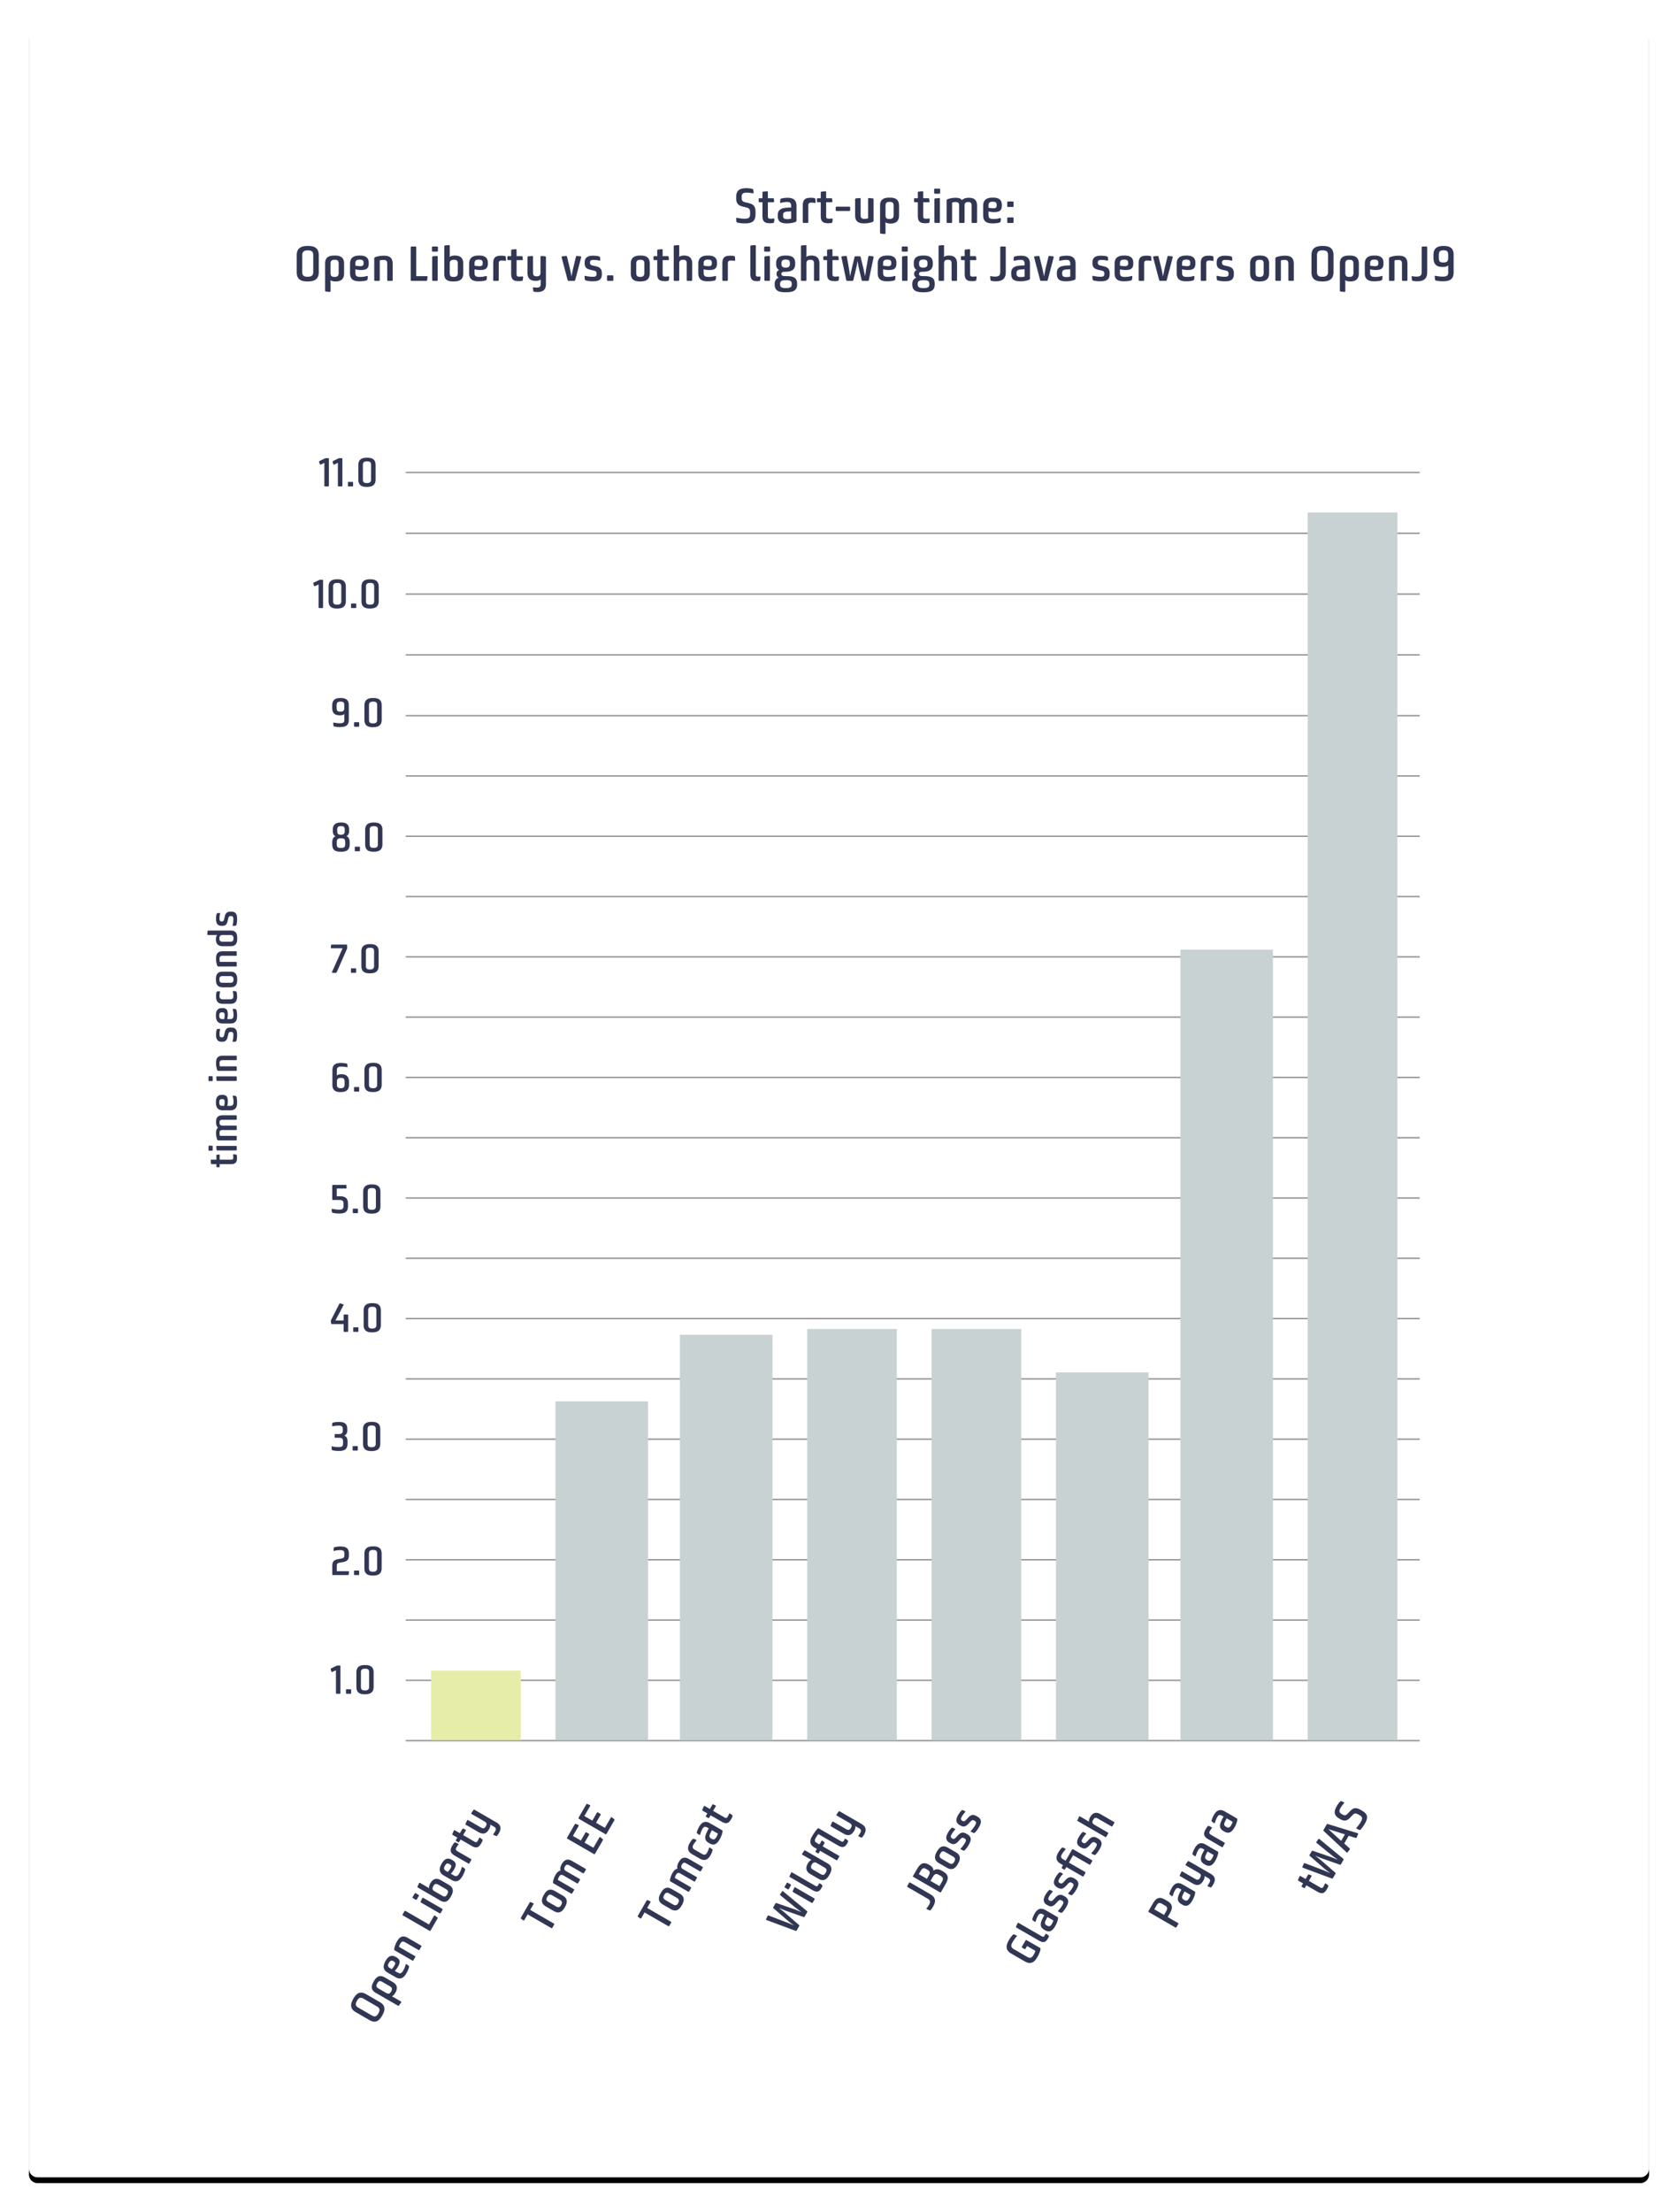<svg width="580" height="764" xmlns="http://www.w3.org/2000/svg" xmlns:xlink="http://www.w3.org/1999/xlink"><defs><filter x="-4.6%" y="-3.2%" width="109.1%" height="106.9%" filterUnits="objectBoundingBox" id="a"><feOffset dy="2" in="SourceAlpha" result="shadowOffsetOuter1"/><feGaussianBlur stdDeviation="4.5" in="shadowOffsetOuter1" result="shadowBlurOuter1"/><feColorMatrix values="0 0 0 0 0 0 0 0 0 0 0 0 0 0 0 0 0 0 0.165 0" in="shadowBlurOuter1" result="shadowMatrixOuter1"/><feMerge><feMergeNode in="shadowMatrixOuter1"/><feMergeNode in="SourceGraphic"/></feMerge></filter><path d="M3 0h554a3 3 0 0 1 3 3v737a3 3 0 0 1-3 3H3a3 3 0 0 1-3-3V3a3 3 0 0 1 3-3z" id="c"/><filter x="-1.2%" y="-.7%" width="102.5%" height="101.9%" filterUnits="objectBoundingBox" id="b"><feOffset dy="2" in="SourceAlpha" result="shadowOffsetOuter1"/><feGaussianBlur stdDeviation="2" in="shadowOffsetOuter1" result="shadowBlurOuter1"/><feColorMatrix values="0 0 0 0 0.247 0 0 0 0 0.275 0 0 0 0 0.349 0 0 0 0.308 0" in="shadowBlurOuter1"/></filter></defs><g fill="none" fill-rule="evenodd"><g filter="url(#a)" transform="translate(10 7)"><use fill="#000" filter="url(#b)" xlink:href="#c"/><use fill="#FFF" xlink:href="#c"/></g><path fill="#FFF" d="M60 412h431v188H60z"/><path d="M140.5 580.355h349.973M140.5 601.179h349.973M140.5 559.531h349.973M140.5 538.708h349.973M140.5 517.884h349.973M140.5 497.06h349.973M140.5 476.237h349.973M140.5 455.414h349.973M140.5 434.59h349.973M140.5 413.767h349.973M140.5 392.943h349.973M140.5 372.12h349.973M140.5 351.296h349.973M140.5 330.473h349.973M140.5 309.65h349.973M140.5 288.826h349.973M140.5 268.002h349.973M140.5 247.179h349.973M140.5 226.179h349.973M140.5 205.179h349.973M140.5 184.179h349.973M140.5 163.179h349.973" stroke="#979797" stroke-width=".5" stroke-linecap="square"/><path d="M114.462 457.046l-.112-.7c-.028-.224.042-.336.126-.518l2.814-5.516c.098-.196.196-.196.392-.126l.91.294c.21.07.196.168.112.35l-1.498 2.856c-.42.784-1.274 2.366-1.274 2.366h2.856v-1.75c0-.21.084-.294.294-.294h.966c.21 0 .294.084.294.28v5.432c0 .21-.084.28-.28.28h-.994c-.21 0-.28-.07-.28-.28v-2.394h-4.046c-.21 0-.252-.07-.28-.28zm7.63 2.674v-1.008c0-.21.056-.28.28-.28h1.232c.21 0 .28.07.28.28v1.008c0 .21-.07.28-.28.28h-1.232c-.224 0-.28-.07-.28-.28zm3.598-2.128v-4.942c0-1.89 1.092-2.576 2.996-2.576h.042c1.89 0 2.926.672 2.926 2.562v4.97c0 1.89-1.12 2.562-3.01 2.562h-.042c-1.904 0-2.912-.686-2.912-2.576zm2.884 1.246h.126c.91 0 1.386-.322 1.386-1.218v-5.082c0-.896-.406-1.204-1.316-1.204h-.126c-.91 0-1.386.322-1.386 1.218v5.068c0 .896.406 1.218 1.316 1.218zM114.714 418.538l-.084-.784c-.014-.196.028-.266.252-.224.378.056 1.442.266 2.24.266 1.162 0 1.61-.196 1.61-1.372v-.574c0-1.176-.406-1.4-1.414-1.4h-2.198c-.196 0-.28-.07-.28-.28v-4.648c0-.21.084-.28.28-.28h4.326c.196 0 .252.07.28.28l.084.686c.014.21-.07.28-.28.28h-3.136v2.674h.98c2.03 0 2.912.686 2.912 2.688v.658c0 2.058-1.064 2.618-3.08 2.618-1.12 0-1.932-.182-2.198-.252-.196-.056-.28-.126-.294-.336zm7.224.182v-1.008c0-.21.056-.28.28-.28h1.232c.21 0 .28.07.28.28v1.008c0 .21-.07.28-.28.28h-1.232c-.224 0-.28-.07-.28-.28zm3.598-2.128v-4.942c0-1.89 1.092-2.576 2.996-2.576h.042c1.89 0 2.926.672 2.926 2.562v4.97c0 1.89-1.12 2.562-3.01 2.562h-.042c-1.904 0-2.912-.686-2.912-2.576zm2.884 1.246h.126c.91 0 1.386-.322 1.386-1.218v-5.082c0-.896-.406-1.204-1.316-1.204h-.126c-.91 0-1.386.322-1.386 1.218v5.068c0 .896.406 1.218 1.316 1.218zM114.896 374.648v-4.97c0-1.89 1.05-2.562 2.898-2.562h.042c.966 0 1.75.154 1.918.196.21.042.28.112.294.308l.084.742c.014.196-.028.252-.266.21-.182-.028-1.05-.196-1.876-.196h-.042c-1.008 0-1.512.28-1.512 1.204v.938c0 .364-.014.938-.014.938.266-.238.826-.448 1.582-.448h.07c1.414 0 2.562.672 2.562 2.548v1.092c0 1.876-1.078 2.52-2.842 2.52h-.112c-1.778 0-2.786-.644-2.786-2.52zm2.814 1.19h.07c.854 0 1.33-.252 1.33-1.316v-.938c0-1.022-.392-1.302-1.218-1.302h-.126c-.84 0-1.316.28-1.316 1.302v.938c0 1.064.392 1.316 1.26 1.316zm4.662.882v-1.008c0-.21.056-.28.28-.28h1.232c.21 0 .28.07.28.28v1.008c0 .21-.07.28-.28.28h-1.232c-.224 0-.28-.07-.28-.28zm3.598-2.128v-4.942c0-1.89 1.092-2.576 2.996-2.576h.042c1.89 0 2.926.672 2.926 2.562v4.97c0 1.89-1.12 2.562-3.01 2.562h-.042c-1.904 0-2.912-.686-2.912-2.576zm2.884 1.246h.126c.91 0 1.386-.322 1.386-1.218v-5.082c0-.896-.406-1.204-1.316-1.204h-.126c-.91 0-1.386.322-1.386 1.218v5.068c0 .896.406 1.218 1.316 1.218zM114.756 335.692l3.668-8.19h-3.822c-.21 0-.294-.07-.266-.28l.098-.7c.028-.21.098-.28.294-.28h4.998c.196 0 .266.07.266.28v.742c0 .182-.014.336-.098.532l-3.5 7.966c-.084.196-.168.238-.378.238h-1.078c-.21 0-.266-.112-.182-.308zm6.552.028v-1.008c0-.21.056-.28.28-.28h1.232c.21 0 .28.07.28.28v1.008c0 .21-.07.28-.28.28h-1.232c-.224 0-.28-.07-.28-.28zm3.598-2.128v-4.942c0-1.89 1.092-2.576 2.996-2.576h.042c1.89 0 2.926.672 2.926 2.562v4.97c0 1.89-1.12 2.562-3.01 2.562h-.042c-1.904 0-2.912-.686-2.912-2.576zm2.884 1.246h.126c.91 0 1.386-.322 1.386-1.218v-5.082c0-.896-.406-1.204-1.316-1.204h-.126c-.91 0-1.386.322-1.386 1.218v5.068c0 .896.406 1.218 1.316 1.218zM114.84 291.522v-.588c0-1.232.448-1.862 1.134-2.086-.546-.238-.938-.868-.938-1.876v-.448c0-1.778 1.078-2.45 2.8-2.45h.14c1.722 0 2.702.686 2.702 2.45v.448c0 .994-.406 1.61-.938 1.848.686.224 1.134.882 1.134 2.114v.588c0 1.974-.938 2.646-2.996 2.646h-.126c-2.058 0-2.912-.672-2.912-2.646zm2.954-3.22h.056c.882 0 1.302-.308 1.302-1.246v-.49c0-.938-.322-1.246-1.232-1.246h-.07c-.91 0-1.288.294-1.288 1.232v.504c0 .938.336 1.246 1.232 1.246zm-.028 4.564h.112c.98 0 1.442-.238 1.442-1.372v-.56c0-1.092-.336-1.4-1.386-1.4h-.098c-1.064 0-1.442.322-1.442 1.4v.546c0 1.148.392 1.386 1.372 1.386zm4.858.854v-1.008c0-.21.056-.28.28-.28h1.232c.21 0 .28.07.28.28v1.008c0 .21-.07.28-.28.28h-1.232c-.224 0-.28-.07-.28-.28zm3.598-2.128v-4.942c0-1.89 1.092-2.576 2.996-2.576h.042c1.89 0 2.926.672 2.926 2.562v4.97c0 1.89-1.12 2.562-3.01 2.562h-.042c-1.904 0-2.912-.686-2.912-2.576zm2.884 1.246h.126c.91 0 1.386-.322 1.386-1.218v-5.082c0-.896-.406-1.204-1.316-1.204h-.126c-.91 0-1.386.322-1.386 1.218v5.068c0 .896.406 1.218 1.316 1.218zM115.26 250.58l-.07-.756c-.028-.196.028-.294.238-.252.35.07 1.204.224 1.96.224h.042c1.064 0 1.596-.21 1.596-1.134v-1.092c0-.364.014-.966.014-.966-.252.238-.7.448-1.54.448h-.112c-1.54 0-2.562-.644-2.562-2.59v-.84c0-1.904 1.12-2.548 2.856-2.548h.098c1.722 0 2.786.63 2.786 2.492v5.054c0 1.932-1.092 2.506-3.108 2.506h-.042a8.028 8.028 0 0 1-1.848-.21c-.224-.056-.28-.126-.308-.336zm2.31-4.802h.14c.84 0 1.302-.252 1.302-1.274v-.882c0-1.064-.42-1.302-1.274-1.302h-.07c-.84 0-1.316.238-1.316 1.302v.868c0 1.036.378 1.288 1.218 1.288zm4.802 4.942v-1.008c0-.21.056-.28.28-.28h1.232c.21 0 .28.07.28.28v1.008c0 .21-.07.28-.28.28h-1.232c-.224 0-.28-.07-.28-.28zm3.598-2.128v-4.942c0-1.89 1.092-2.576 2.996-2.576h.042c1.89 0 2.926.672 2.926 2.562v4.97c0 1.89-1.12 2.562-3.01 2.562h-.042c-1.904 0-2.912-.686-2.912-2.576zm2.884 1.246h.126c.91 0 1.386-.322 1.386-1.218v-5.082c0-.896-.406-1.204-1.316-1.204h-.126c-.91 0-1.386.322-1.386 1.218v5.068c0 .896.406 1.218 1.316 1.218zM110.114 209.72v-7.854l-1.176.546c-.21.098-.336.084-.406-.14l-.21-.644c-.056-.182-.042-.322.168-.42l1.736-.84c.168-.084.308-.126.49-.126h.686c.196 0 .266.07.266.28v9.198c0 .21-.07.28-.266.28h-1.008c-.21 0-.28-.07-.28-.28zm3.458-2.128v-4.942c0-1.89 1.092-2.576 2.996-2.576h.042c1.89 0 2.926.672 2.926 2.562v4.97c0 1.89-1.12 2.562-3.01 2.562h-.042c-1.904 0-2.912-.686-2.912-2.576zm2.884 1.246h.126c.91 0 1.386-.322 1.386-1.218v-5.082c0-.896-.406-1.204-1.316-1.204h-.126c-.91 0-1.386.322-1.386 1.218v5.068c0 .896.406 1.218 1.316 1.218zm4.886.882v-1.008c0-.21.056-.28.28-.28h1.232c.21 0 .28.07.28.28v1.008c0 .21-.07.28-.28.28h-1.232c-.224 0-.28-.07-.28-.28zm3.598-2.128v-4.942c0-1.89 1.092-2.576 2.996-2.576h.042c1.89 0 2.926.672 2.926 2.562v4.97c0 1.89-1.12 2.562-3.01 2.562h-.042c-1.904 0-2.912-.686-2.912-2.576zm2.884 1.246h.126c.91 0 1.386-.322 1.386-1.218v-5.082c0-.896-.406-1.204-1.316-1.204h-.126c-.91 0-1.386.322-1.386 1.218v5.068c0 .896.406 1.218 1.316 1.218zM112.114 167.72v-7.854l-1.176.546c-.21.098-.336.084-.406-.14l-.21-.644c-.056-.182-.042-.322.168-.42l1.736-.84c.168-.084.308-.126.49-.126h.686c.196 0 .266.07.266.28v9.198c0 .21-.07.28-.266.28h-1.008c-.21 0-.28-.07-.28-.28zm4.676 0v-7.854l-1.176.546c-.21.098-.336.084-.406-.14l-.21-.644c-.056-.182-.042-.322.168-.42l1.736-.84c.168-.084.308-.126.49-.126h.686c.196 0 .266.07.266.28v9.198c0 .21-.07.28-.266.28h-1.008c-.21 0-.28-.07-.28-.28zm3.472 0v-1.008c0-.21.056-.28.28-.28h1.232c.21 0 .28.07.28.28v1.008c0 .21-.07.28-.28.28h-1.232c-.224 0-.28-.07-.28-.28zm3.598-2.128v-4.942c0-1.89 1.092-2.576 2.996-2.576h.042c1.89 0 2.926.672 2.926 2.562v4.97c0 1.89-1.12 2.562-3.01 2.562h-.042c-1.904 0-2.912-.686-2.912-2.576zm2.884 1.246h.126c.91 0 1.386-.322 1.386-1.218v-5.082c0-.896-.406-1.204-1.316-1.204h-.126c-.91 0-1.386.322-1.386 1.218v5.068c0 .896.406 1.218 1.316 1.218zM114.854 543.72v-2.856c0-1.876.84-2.17 2.422-2.45l.532-.084c.84-.14 1.232-.308 1.232-1.274v-.518c0-1.008-.574-1.162-1.54-1.162h-.056c-.574 0-1.442.14-1.918.252-.196.056-.266-.028-.238-.238l.07-.7c.014-.21.112-.266.294-.322a7.857 7.857 0 0 1 1.932-.252h.042c1.946 0 2.968.56 2.968 2.478v.518c0 1.918-.882 2.198-2.436 2.464l-.602.112c-.742.126-1.148.238-1.148 1.12v1.862h3.962c.21 0 .266.07.252.28l-.084.77c-.028.21-.098.28-.308.28h-5.11c-.196 0-.266-.07-.266-.28zm7.504 0v-1.008c0-.21.056-.28.28-.28h1.232c.21 0 .28.07.28.28v1.008c0 .21-.07.28-.28.28h-1.232c-.224 0-.28-.07-.28-.28zm3.598-2.128v-4.942c0-1.89 1.092-2.576 2.996-2.576h.042c1.89 0 2.926.672 2.926 2.562v4.97c0 1.89-1.12 2.562-3.01 2.562h-.042c-1.904 0-2.912-.686-2.912-2.576zm2.884 1.246h.126c.91 0 1.386-.322 1.386-1.218v-5.082c0-.896-.406-1.204-1.316-1.204h-.126c-.91 0-1.386.322-1.386 1.218v5.068c0 .896.406 1.218 1.316 1.218zM114.672 500.58l-.07-.784c-.028-.21.028-.266.252-.224.35.056 1.288.224 2.058.224h.098c1.134 0 1.568-.224 1.568-1.344v-.574c0-1.008-.364-1.302-1.386-1.302h-1.232c-.21 0-.28-.07-.28-.266v-.742c0-.196.07-.28.28-.28h1.106c1.008 0 1.414-.266 1.414-1.232v-.462c0-.91-.322-1.218-1.4-1.218h-.028c-.924 0-1.624.126-2.016.196-.224.042-.28-.028-.252-.238l.07-.686c.014-.196.098-.266.294-.322.196-.056 1.022-.21 1.946-.21h.042c2.044 0 2.912.672 2.912 2.52v.406c0 1.022-.504 1.596-1.12 1.806.742.168 1.204.77 1.204 2.1v.518c0 1.988-.896 2.66-2.996 2.66h-.07c-.938 0-1.736-.126-2.1-.224-.21-.056-.266-.126-.294-.322zm7.21.14v-1.008c0-.21.056-.28.28-.28h1.232c.21 0 .28.07.28.28v1.008c0 .21-.07.28-.28.28h-1.232c-.224 0-.28-.07-.28-.28zm3.598-2.128v-4.942c0-1.89 1.092-2.576 2.996-2.576h.042c1.89 0 2.926.672 2.926 2.562v4.97c0 1.89-1.12 2.562-3.01 2.562h-.042c-1.904 0-2.912-.686-2.912-2.576zm2.884 1.246h.126c.91 0 1.386-.322 1.386-1.218v-5.082c0-.896-.406-1.204-1.316-1.204h-.126c-.91 0-1.386.322-1.386 1.218v5.068c0 .896.406 1.218 1.316 1.218zM116.114 584.72v-7.854l-1.176.546c-.21.098-.336.084-.406-.14l-.21-.644c-.056-.182-.042-.322.168-.42l1.736-.84c.168-.084.308-.126.49-.126h.686c.196 0 .266.07.266.28v9.198c0 .21-.07.28-.266.28h-1.008c-.21 0-.28-.07-.28-.28zm3.472 0v-1.008c0-.21.056-.28.28-.28h1.232c.21 0 .28.07.28.28v1.008c0 .21-.07.28-.28.28h-1.232c-.224 0-.28-.07-.28-.28zm3.598-2.128v-4.942c0-1.89 1.092-2.576 2.996-2.576h.042c1.89 0 2.926.672 2.926 2.562v4.97c0 1.89-1.12 2.562-3.01 2.562h-.042c-1.904 0-2.912-.686-2.912-2.576zm2.884 1.246h.126c.91 0 1.386-.322 1.386-1.218v-5.082c0-.896-.406-1.204-1.316-1.204h-.126c-.91 0-1.386.322-1.386 1.218v5.068c0 .896.406 1.218 1.316 1.218zM254.535 76.456l-.085-.935c-.034-.221.034-.323.323-.272.56.102 1.547.289 2.532.289 1.496 0 1.972-.323 1.972-1.666v-.425c0-1.275-.373-1.598-1.546-1.853l-.255-.068c-1.837-.391-3.01-.799-3.01-3.043v-.408c0-2.397 1.258-3.077 3.52-3.077.816 0 1.615.119 2.023.238.272.068.357.153.374.408l.102.833c.017.238-.034.34-.306.289a10.244 10.244 0 0 0-2.142-.238c-1.088 0-1.683.306-1.683 1.462v.34c0 1.071.374 1.343 1.58 1.615l.256.051c2.04.442 2.958.935 2.958 3.315v.527c0 2.533-1.037 3.315-3.707 3.315-1.138 0-2.192-.187-2.55-.272-.254-.068-.34-.187-.356-.425zm9.01-1.87v-4.743h-.97c-.272 0-.34-.068-.34-.34v-.697c0-.272.069-.34.34-.34h.97v-1.921c0-.238.068-.34.323-.357l1.207-.119c.238-.017.34.051.34.323v2.074h1.717c.255 0 .34.051.357.323l.085.731c.017.272-.051.323-.323.323h-1.836v4.743c0 .833.187.952 1.07.952.375 0 .664-.051.902-.068.187 0 .306.068.289.289l-.102.833c-.017.221-.085.374-.34.408-.272.068-.527.102-1.054.102-1.7 0-2.635-.425-2.635-2.516zm5.286.017v-.323c0-2.04 1.496-2.431 3.23-2.55.663-.051 1.394-.051 1.394-.051v-.595c0-.969-.39-1.326-1.308-1.326-.817 0-1.599.153-2.176.289-.272.068-.358-.068-.324-.289l.069-.765c.017-.221.084-.323.322-.408.392-.119 1.224-.272 2.176-.272 1.752 0 3.094.595 3.094 2.822v5.032c0 .255-.101.374-.34.476-.543.238-1.683.51-2.94.51-2.108 0-3.197-.578-3.197-2.55zm1.837-.306v.238c0 .765.34 1.156 1.394 1.156.424 0 1.036-.051 1.393-.17v-2.516s-.883.017-1.36.068c-.969.085-1.428.323-1.428 1.224zm6.817 2.363v-5.729c0-2.142 1.02-2.618 2.736-2.618.527 0 .986.051 1.276.119.22.068.322.17.34.391l.067.986c.017.221-.084.323-.305.272a6.407 6.407 0 0 0-1.123-.102c-.577 0-1.087.068-1.087 1.037v5.644c0 .255-.103.34-.34.34h-1.224c-.255 0-.34-.085-.34-.34zm6.204-2.074v-4.743h-.969c-.272 0-.34-.068-.34-.34v-.697c0-.272.069-.34.34-.34h.97v-1.921c0-.238.067-.34.322-.357l1.207-.119c.238-.017.34.051.34.323v2.074h1.717c.255 0 .34.051.358.323l.084.731c.017.272-.05.323-.322.323h-1.837v4.743c0 .833.188.952 1.071.952.375 0 .663-.051.901-.068.188 0 .306.068.29.289l-.103.833c-.017.221-.084.374-.34.408-.272.068-.526.102-1.053.102-1.7 0-2.635-.425-2.635-2.516zm5.185-2.023v-.85c0-.272.068-.34.34-.34h4.301c.273 0 .34.068.34.34v.85c0 .255-.084.323-.34.323h-4.3c-.272 0-.34-.068-.34-.323zm6.698 1.785v-5.457c0-.255.068-.34.324-.374l1.224-.102c.255-.034.356.068.356.323v5.474c0 .986.272 1.377 1.31 1.377.407 0 .952-.051 1.274-.187v-6.664c0-.255.103-.357.306-.323l1.259.102c.255.034.322.119.322.374v7.276c0 .255-.084.374-.34.476-.544.238-1.666.51-2.94.51-1.87 0-3.094-.578-3.094-2.805zm8.62 5.984v-9.333c0-2.244 1.41-2.737 3.246-2.737h.17c1.803 0 3.145.578 3.145 2.788v3.349c0 2.295-1.478 2.805-2.89 2.805h-.05c-.613 0-1.394-.119-1.786-.442 0 0 .052.612.052 1.19v2.55c0 .272-.12.34-.392.323l-1.173-.119c-.238-.017-.322-.136-.322-.374zm3.178-4.692h.137c.883 0 1.377-.357 1.377-1.343V71.05c0-.969-.409-1.326-1.293-1.326h-.153c-.883 0-1.36.306-1.36 1.275v3.332c0 .969.409 1.309 1.293 1.309zm9.877-1.054v-4.743h-.969c-.272 0-.34-.068-.34-.34v-.697c0-.272.069-.34.34-.34h.97v-1.921c0-.238.067-.34.322-.357l1.207-.119c.238-.017.34.051.34.323v2.074h1.717c.255 0 .34.051.358.323l.084.731c.017.272-.05.323-.322.323h-1.837v4.743c0 .833.188.952 1.071.952.375 0 .663-.051.901-.068.188 0 .307.068.29.289l-.103.833c-.017.221-.084.374-.34.408-.272.068-.526.102-1.053.102-1.7 0-2.635-.425-2.635-2.516zm5.644-8.024v-1.071c0-.255.085-.34.34-.34h1.394c.255 0 .34.085.34.34v1.071c0 .255-.101.34-.34.34h-1.394c-.255 0-.34-.085-.34-.34zm.085 10.098v-7.769c0-.255.103-.34.324-.374l1.224-.102c.255-.034.356.068.356.323v7.922c0 .255-.101.34-.34.34h-1.224c-.254 0-.34-.085-.34-.34zm4.216 0v-7.378c0-.238.103-.357.34-.459.545-.255 1.632-.51 2.755-.51h.067c.868 0 1.7.187 2.177.816.51-.578 1.41-.816 2.26-.816h.051c1.65 0 2.874.527 2.874 2.754v5.593c0 .255-.086.34-.34.34h-1.224c-.238 0-.323-.085-.323-.34v-5.661c0-.952-.392-1.224-1.156-1.224h-.051c-.749 0-1.225.272-1.225 1.224v5.661c0 .255-.101.34-.34.34h-1.207c-.238 0-.323-.085-.323-.34v-5.678c0-.918-.39-1.207-1.19-1.207h-.017c-.373 0-.9.068-1.224.187v6.698c0 .255-.101.34-.34.34h-1.223c-.256 0-.34-.085-.34-.34zm12.632-2.312v-3.247c0-1.972 1.087-2.839 3.298-2.839h.186c2.024 0 2.976.85 2.976 2.482v.255c0 1.717-.8 2.261-2.686 2.261a8.601 8.601 0 0 1-1.922-.238v1.139c0 1.139.392 1.479 1.718 1.479a7.53 7.53 0 0 0 2.226-.306c.238-.068.358.068.34.289l-.084.799c-.034.255-.153.34-.391.442-.324.119-1.293.289-2.296.289h-.119c-1.904 0-3.246-.578-3.246-2.805zm1.852-3.366v.748c.375.102 1.14.204 1.7.204.885 0 1.123-.34 1.123-.969v-.187c0-.731-.273-1.105-1.293-1.105h-.102c-1.036 0-1.428.357-1.428 1.309zm6.478.17v-1.224c0-.255.067-.34.34-.34h1.495c.256 0 .34.085.34.34v1.224c0 .255-.084.34-.34.34h-1.495c-.273 0-.34-.085-.34-.34zm0 5.508v-1.224c0-.255.067-.34.34-.34h1.495c.256 0 .34.085.34.34v1.224c0 .255-.084.34-.34.34h-1.495c-.273 0-.34-.085-.34-.34zM102.563 94.008v-5.865c0-2.295 1.326-3.196 3.774-3.196h.17c2.448 0 3.672.918 3.672 3.196v5.865c0 2.295-1.326 3.196-3.774 3.196h-.17c-2.448 0-3.672-.901-3.672-3.196zm3.689 1.581h.136c1.343 0 1.887-.544 1.887-1.649v-5.814c0-1.105-.442-1.649-1.785-1.649h-.153c-1.343 0-1.87.544-1.87 1.649v5.814c0 1.105.442 1.649 1.785 1.649zm6.12 4.743v-9.333c0-2.244 1.411-2.737 3.247-2.737h.17c1.802 0 3.145.578 3.145 2.788v3.349c0 2.295-1.479 2.805-2.89 2.805h-.051c-.612 0-1.394-.119-1.785-.442 0 0 .051.612.051 1.19v2.55c0 .272-.119.34-.391.323l-1.173-.119c-.238-.017-.323-.136-.323-.374zm3.179-4.692h.136c.884 0 1.377-.357 1.377-1.343V91.05c0-.969-.408-1.326-1.292-1.326h-.153c-.884 0-1.36.306-1.36 1.275v3.332c0 .969.408 1.309 1.292 1.309zm5.44-1.292v-3.247c0-1.972 1.088-2.839 3.298-2.839h.187c2.023 0 2.975.85 2.975 2.482v.255c0 1.717-.799 2.261-2.686 2.261a8.601 8.601 0 0 1-1.921-.238v1.139c0 1.139.391 1.479 1.717 1.479a7.53 7.53 0 0 0 2.227-.306c.238-.068.357.068.34.289l-.085.799c-.034.255-.153.34-.391.442-.323.119-1.292.289-2.295.289h-.119c-1.904 0-3.247-.578-3.247-2.805zm1.853-3.366v.748c.374.102 1.139.204 1.7.204.884 0 1.122-.34 1.122-.969v-.187c0-.731-.272-1.105-1.292-1.105h-.102c-1.037 0-1.428.357-1.428 1.309zm6.511 5.678v-7.361c0-.255.102-.374.34-.476.544-.238 1.683-.51 2.958-.51 1.853 0 3.077.578 3.077 2.822v5.525c0 .255-.085.34-.34.34h-1.207c-.255 0-.34-.085-.34-.34v-5.508c0-.986-.289-1.377-1.309-1.377-.425 0-.952.051-1.275.187v6.698c0 .255-.102.34-.34.34h-1.224c-.255 0-.34-.085-.34-.34zm12.614 0V85.491c0-.255.085-.34.34-.34h1.224c.255 0 .34.085.34.34v9.894h3.587c.272 0 .34.068.323.323l-.119.952c-.017.255-.119.34-.374.34h-4.981c-.255 0-.34-.085-.34-.34zm7.327-10.098v-1.071c0-.255.085-.34.34-.34h1.394c.255 0 .34.085.34.34v1.071c0 .255-.102.34-.34.34h-1.394c-.255 0-.34-.085-.34-.34zm.085 10.098v-7.769c0-.255.102-.34.323-.374l1.224-.102c.255-.034.357.068.357.323v7.922c0 .255-.102.34-.34.34h-1.224c-.255 0-.34-.085-.34-.34zm4.182-2.04v-9.469c0-.272.085-.357.323-.391l1.207-.102c.255 0 .357.051.357.306v2.584c0 .578-.051 1.19-.051 1.19.374-.272.986-.476 1.819-.476h.051c1.445 0 2.856.51 2.856 2.805v3.349c0 2.227-1.445 2.788-3.247 2.788h-.153c-1.887 0-3.162-.476-3.162-2.584zm3.162 1.02h.153c.884 0 1.36-.357 1.36-1.326v-3.281c0-.969-.408-1.309-1.275-1.309h-.102c-.935 0-1.411.34-1.411 1.309v3.332c0 .986.391 1.275 1.275 1.275zm5.44-1.292v-3.247c0-1.972 1.088-2.839 3.298-2.839h.187c2.023 0 2.975.85 2.975 2.482v.255c0 1.717-.799 2.261-2.686 2.261a8.601 8.601 0 0 1-1.921-.238v1.139c0 1.139.391 1.479 1.717 1.479a7.53 7.53 0 0 0 2.227-.306c.238-.068.357.068.34.289l-.085.799c-.034.255-.153.34-.391.442-.323.119-1.292.289-2.295.289h-.119c-1.904 0-3.247-.578-3.247-2.805zm1.853-3.366v.748c.374.102 1.139.204 1.7.204.884 0 1.122-.34 1.122-.969v-.187c0-.731-.272-1.105-1.292-1.105h-.102c-1.037 0-1.428.357-1.428 1.309zm6.46 5.678v-5.729c0-2.142 1.02-2.618 2.737-2.618.527 0 .986.051 1.275.119.221.068.323.17.34.391l.068.986c.017.221-.085.323-.306.272a6.407 6.407 0 0 0-1.122-.102c-.578 0-1.088.068-1.088 1.037v5.644c0 .255-.102.34-.34.34h-1.224c-.255 0-.34-.085-.34-.34zm6.205-2.074v-4.743h-.969c-.272 0-.34-.068-.34-.34v-.697c0-.272.068-.34.34-.34h.969v-1.921c0-.238.068-.34.323-.357l1.207-.119c.238-.017.34.051.34.323v2.074h1.717c.255 0 .34.051.357.323l.085.731c.017.272-.051.323-.323.323h-1.836v4.743c0 .833.187.952 1.071.952.374 0 .663-.051.901-.068.187 0 .306.068.289.289l-.102.833c-.017.221-.085.374-.34.408-.272.068-.527.102-1.054.102-1.7 0-2.635-.425-2.635-2.516zm7.633 5.814l-.102-.816c-.017-.272.051-.357.289-.323.136.017.799.068.952.068.663 0 1.428-.051 1.428-1.173v-1.649c-.374.391-1.122.493-1.666.493h-.034c-1.598 0-2.856-.578-2.856-2.788v-5.321c0-.255.085-.34.323-.374l1.224-.102c.255 0 .357.068.357.323v5.372c0 .952.306 1.326 1.241 1.326h.051c.901 0 1.292-.357 1.292-1.241v-5.457c0-.255.102-.323.357-.323l1.207.102c.238.034.323.119.323.374v9.18c0 2.346-1.411 2.788-3.009 2.788-.493 0-.952-.068-1.122-.102-.153-.051-.238-.119-.255-.357zm11.866-3.723l-2.057-7.769c-.051-.255.051-.357.289-.391l1.19-.102c.255-.034.34.068.391.323l.935 3.791c.187.765.459 2.04.561 2.788h.068c.136-.765.408-2.04.578-2.788l.918-3.791c.051-.255.153-.357.408-.323l1.139.102c.221.034.34.136.272.391l-2.04 7.769c-.051.255-.17.323-.408.323h-1.836c-.238 0-.357-.068-.408-.323zm5.933-.306l-.068-.782c-.034-.255.068-.374.323-.306.646.17 1.581.306 2.414.306h.034c.901 0 1.377-.119 1.377-.952v-.136c0-.663-.238-.901-1.173-1.105l-.391-.085c-1.734-.357-2.55-.799-2.55-2.414v-.255c0-2.006 1.53-2.329 2.924-2.329h.034c.697 0 1.581.102 2.006.238.238.068.34.187.374.391l.068.765c.017.221-.051.357-.306.306a8.237 8.237 0 0 0-1.972-.238h-.068c-.782 0-1.207.187-1.207.85v.136c0 .476.119.782 1.156 1.003l.442.102c1.598.323 2.499.799 2.499 2.482v.357c0 2.142-1.411 2.448-3.179 2.448h-.051c-1.054 0-2.091-.204-2.312-.289-.204-.068-.34-.187-.374-.493zm7.701.289v-1.224c0-.255.068-.34.34-.34h1.496c.255 0 .34.085.34.34v1.224c0 .255-.085.34-.34.34h-1.496c-.272 0-.34-.085-.34-.34zm8.211-2.261v-3.332c0-2.227 1.445-2.805 3.247-2.805h.17c1.802 0 3.145.578 3.145 2.805v3.332c0 2.227-1.428 2.805-3.23 2.805h-.17c-1.802 0-3.162-.578-3.162-2.805zm3.179 1.241h.136c.884 0 1.377-.374 1.377-1.343v-3.264c0-.969-.408-1.309-1.292-1.309h-.153c-.884 0-1.36.34-1.36 1.309v3.281c0 .952.408 1.326 1.292 1.326zm5.967-1.054v-4.743h-.969c-.272 0-.34-.068-.34-.34v-.697c0-.272.068-.34.34-.34h.969v-1.921c0-.238.068-.34.323-.357l1.207-.119c.238-.017.34.051.34.323v2.074h1.717c.255 0 .34.051.357.323l.085.731c.017.272-.051.323-.323.323h-1.836v4.743c0 .833.187.952 1.071.952.374 0 .663-.051.901-.068.187 0 .306.068.289.289l-.102.833c-.017.221-.085.374-.34.408-.272.068-.527.102-1.054.102-1.7 0-2.635-.425-2.635-2.516zm5.695 2.074V85.151c0-.255.085-.357.323-.391l1.224-.102c.255 0 .357.051.357.306v2.55c0 .578-.051 1.241-.051 1.241.374-.34 1.105-.493 1.666-.493h.051c1.462 0 2.822.544 2.822 2.771v5.627c0 .255-.085.34-.34.34h-1.224c-.238 0-.323-.085-.323-.34v-5.644c0-.969-.357-1.292-1.224-1.292h-.085c-.867 0-1.292.323-1.292 1.292v5.644c0 .255-.102.34-.34.34h-1.224c-.255 0-.34-.085-.34-.34zm8.5-2.312v-3.247c0-1.972 1.088-2.839 3.298-2.839h.187c2.023 0 2.975.85 2.975 2.482v.255c0 1.717-.799 2.261-2.686 2.261a8.601 8.601 0 0 1-1.921-.238v1.139c0 1.139.391 1.479 1.717 1.479a7.53 7.53 0 0 0 2.227-.306c.238-.068.357.068.34.289l-.085.799c-.034.255-.153.34-.391.442-.323.119-1.292.289-2.295.289h-.119c-1.904 0-3.247-.578-3.247-2.805zm1.853-3.366v.748c.374.102 1.139.204 1.7.204.884 0 1.122-.34 1.122-.969v-.187c0-.731-.272-1.105-1.292-1.105h-.102c-1.037 0-1.428.357-1.428 1.309zm6.46 5.678v-5.729c0-2.142 1.02-2.618 2.737-2.618.527 0 .986.051 1.275.119.221.068.323.17.34.391l.068.986c.017.221-.085.323-.306.272a6.407 6.407 0 0 0-1.122-.102c-.578 0-1.088.068-1.088 1.037v5.644c0 .255-.102.34-.34.34h-1.224c-.255 0-.34-.085-.34-.34zm9.673-2.04v-9.469c0-.255.085-.357.323-.391l1.224-.102c.255-.034.34.051.34.306v9.571c0 .833.153 1.003.833 1.003.136 0 .408-.034.51-.034.204 0 .289.051.272.323l-.102.85c-.017.255-.102.323-.34.374a6.331 6.331 0 0 1-.799.051c-1.326 0-2.261-.374-2.261-2.482zm4.777-8.058v-1.071c0-.255.085-.34.34-.34h1.394c.255 0 .34.085.34.34v1.071c0 .255-.102.34-.34.34h-1.394c-.255 0-.34-.085-.34-.34zm.085 10.098v-7.769c0-.255.102-.34.323-.374l1.224-.102c.255-.034.357.068.357.323v7.922c0 .255-.102.34-.34.34h-1.224c-.255 0-.34-.085-.34-.34zm3.553 1.615v-.306c0-1.105.612-1.785 1.411-2.091a1.31 1.31 0 0 1-.765-1.207v-.17c0-.425.221-.969.884-1.224-.646-.391-1.02-1.003-1.02-2.057v-.391c0-2.074 1.479-2.567 3.264-2.567h.136c1.785 0 3.179.493 3.179 2.567v.391c0 2.074-1.53 2.635-3.315 2.635-.255 0-.442.017-.612.034-.646.068-.833.289-.833.697v.034c0 .544.306.748 1.513.748h.085c2.227 0 3.825.323 3.825 2.601v.306c0 2.261-1.683 2.669-3.91 2.669-2.261 0-3.842-.408-3.842-2.669zm3.723-5.831h.119c.935 0 1.411-.374 1.411-1.258v-.306c0-.884-.425-1.224-1.36-1.224h-.119c-.952 0-1.428.34-1.428 1.224v.306c0 .884.442 1.258 1.377 1.258zm-1.853 5.576v.204c0 1.105.765 1.275 1.972 1.275 1.207 0 2.057-.153 2.057-1.275v-.204c0-1.122-.799-1.241-1.989-1.241-1.207 0-2.04.136-2.04 1.241zm7.208-1.36V85.151c0-.255.085-.357.323-.391l1.224-.102c.255 0 .357.051.357.306v2.55c0 .578-.051 1.241-.051 1.241.374-.34 1.105-.493 1.666-.493h.051c1.462 0 2.822.544 2.822 2.771v5.627c0 .255-.085.34-.34.34h-1.224c-.238 0-.323-.085-.323-.34v-5.644c0-.969-.357-1.292-1.224-1.292h-.085c-.867 0-1.292.323-1.292 1.292v5.644c0 .255-.102.34-.34.34h-1.224c-.255 0-.34-.085-.34-.34zm9.027-2.074v-4.743h-.969c-.272 0-.34-.068-.34-.34v-.697c0-.272.068-.34.34-.34h.969v-1.921c0-.238.068-.34.323-.357l1.207-.119c.238-.017.34.051.34.323v2.074h1.717c.255 0 .34.051.357.323l.085.731c.017.272-.051.323-.323.323h-1.836v4.743c0 .833.187.952 1.071.952.374 0 .663-.051.901-.068.187 0 .306.068.289.289l-.102.833c-.017.221-.085.374-.34.408-.272.068-.527.102-1.054.102-1.7 0-2.635-.425-2.635-2.516zm6.613 2.091l-1.649-7.786c-.051-.238.051-.357.289-.374l1.19-.119c.238 0 .357.085.408.34l.68 3.825c.17.901.34 2.159.408 2.72h.068c.102-.595.34-1.615.578-2.703l.901-3.74c.068-.255.153-.323.408-.323h1.326c.272 0 .34.068.391.306l.935 3.825c.255 1.139.459 2.091.544 2.635h.068c.085-.544.255-1.819.408-2.703l.68-3.842c.051-.255.136-.34.391-.34l1.139.119c.221.017.357.102.306.357l-1.649 7.82c-.034.238-.136.306-.357.306h-1.768c-.204 0-.306-.068-.357-.306l-.952-4.063c-.238-1.003-.357-1.887-.442-2.329h-.068a22.95 22.95 0 0 1-.408 2.261l-.986 4.114c-.051.255-.153.323-.391.323h-1.7c-.238 0-.34-.068-.391-.323zm10.897-2.329v-3.247c0-1.972 1.088-2.839 3.298-2.839h.187c2.023 0 2.975.85 2.975 2.482v.255c0 1.717-.799 2.261-2.686 2.261a8.601 8.601 0 0 1-1.921-.238v1.139c0 1.139.391 1.479 1.717 1.479a7.53 7.53 0 0 0 2.227-.306c.238-.068.357.068.34.289l-.085.799c-.034.255-.153.34-.391.442-.323.119-1.292.289-2.295.289h-.119c-1.904 0-3.247-.578-3.247-2.805zm1.853-3.366v.748c.374.102 1.139.204 1.7.204.884 0 1.122-.34 1.122-.969v-.187c0-.731-.272-1.105-1.292-1.105h-.102c-1.037 0-1.428.357-1.428 1.309zm6.46-4.42v-1.071c0-.255.085-.34.34-.34h1.394c.255 0 .34.085.34.34v1.071c0 .255-.102.34-.34.34h-1.394c-.255 0-.34-.085-.34-.34zm.085 10.098v-7.769c0-.255.102-.34.323-.374l1.224-.102c.255-.034.357.068.357.323v7.922c0 .255-.102.34-.34.34h-1.224c-.255 0-.34-.085-.34-.34zm3.553 1.615v-.306c0-1.105.612-1.785 1.411-2.091a1.31 1.31 0 0 1-.765-1.207v-.17c0-.425.221-.969.884-1.224-.646-.391-1.02-1.003-1.02-2.057v-.391c0-2.074 1.479-2.567 3.264-2.567h.136c1.785 0 3.179.493 3.179 2.567v.391c0 2.074-1.53 2.635-3.315 2.635-.255 0-.442.017-.612.034-.646.068-.833.289-.833.697v.034c0 .544.306.748 1.513.748h.085c2.227 0 3.825.323 3.825 2.601v.306c0 2.261-1.683 2.669-3.91 2.669-2.261 0-3.842-.408-3.842-2.669zm3.723-5.831h.119c.935 0 1.411-.374 1.411-1.258v-.306c0-.884-.425-1.224-1.36-1.224h-.119c-.952 0-1.428.34-1.428 1.224v.306c0 .884.442 1.258 1.377 1.258zm-1.853 5.576v.204c0 1.105.765 1.275 1.972 1.275 1.207 0 2.057-.153 2.057-1.275v-.204c0-1.122-.799-1.241-1.989-1.241-1.207 0-2.04.136-2.04 1.241zm7.208-1.36V85.151c0-.255.085-.357.323-.391l1.224-.102c.255 0 .357.051.357.306v2.55c0 .578-.051 1.241-.051 1.241.374-.34 1.105-.493 1.666-.493h.051c1.462 0 2.822.544 2.822 2.771v5.627c0 .255-.085.34-.34.34h-1.224c-.238 0-.323-.085-.323-.34v-5.644c0-.969-.357-1.292-1.224-1.292h-.085c-.867 0-1.292.323-1.292 1.292v5.644c0 .255-.102.34-.34.34h-1.224c-.255 0-.34-.085-.34-.34zm9.027-2.074v-4.743h-.969c-.272 0-.34-.068-.34-.34v-.697c0-.272.068-.34.34-.34h.969v-1.921c0-.238.068-.34.323-.357l1.207-.119c.238-.017.34.051.34.323v2.074h1.717c.255 0 .34.051.357.323l.085.731c.017.272-.051.323-.323.323h-1.836v4.743c0 .833.187.952 1.071.952.374 0 .663-.051.901-.068.187 0 .306.068.289.289l-.102.833c-.017.221-.085.374-.34.408-.272.068-.527.102-1.054.102-1.7 0-2.635-.425-2.635-2.516zm8.908 2.023l-.102-.935c-.017-.221.051-.34.306-.289.34.085.85.153 1.36.153 1.462 0 1.819-.527 1.819-1.615v-8.432c0-.255.102-.34.34-.34h1.241c.238 0 .323.085.323.34v8.466c0 2.312-1.156 3.196-3.502 3.196a6.065 6.065 0 0 1-1.428-.153c-.255-.051-.34-.17-.357-.391zm7.174-2.006v-.323c0-2.04 1.496-2.431 3.23-2.55.663-.051 1.394-.051 1.394-.051v-.595c0-.969-.391-1.326-1.309-1.326-.816 0-1.598.153-2.176.289-.272.068-.357-.068-.323-.289l.068-.765c.017-.221.085-.323.323-.408.391-.119 1.224-.272 2.176-.272 1.751 0 3.094.595 3.094 2.822v5.032c0 .255-.102.374-.34.476-.544.238-1.683.51-2.941.51-2.108 0-3.196-.578-3.196-2.55zm1.836-.306v.238c0 .765.34 1.156 1.394 1.156.425 0 1.037-.051 1.394-.17v-2.516s-.884.017-1.36.068c-.969.085-1.428.323-1.428 1.224zm8.143 2.38l-2.057-7.769c-.051-.255.051-.357.289-.391l1.19-.102c.255-.034.34.068.391.323l.935 3.791c.187.765.459 2.04.561 2.788h.068c.136-.765.408-2.04.578-2.788l.918-3.791c.051-.255.153-.357.408-.323l1.139.102c.221.034.34.136.272.391l-2.04 7.769c-.051.255-.17.323-.408.323h-1.836c-.238 0-.357-.068-.408-.323zm5.797-2.074v-.323c0-2.04 1.496-2.431 3.23-2.55.663-.051 1.394-.051 1.394-.051v-.595c0-.969-.391-1.326-1.309-1.326-.816 0-1.598.153-2.176.289-.272.068-.357-.068-.323-.289l.068-.765c.017-.221.085-.323.323-.408.391-.119 1.224-.272 2.176-.272 1.751 0 3.094.595 3.094 2.822v5.032c0 .255-.102.374-.34.476-.544.238-1.683.51-2.941.51-2.108 0-3.196-.578-3.196-2.55zm1.836-.306v.238c0 .765.34 1.156 1.394 1.156.425 0 1.037-.051 1.394-.17v-2.516s-.884.017-1.36.068c-.969.085-1.428.323-1.428 1.224zm10.506 2.074l-.068-.782c-.034-.255.068-.374.323-.306.646.17 1.581.306 2.414.306h.034c.901 0 1.377-.119 1.377-.952v-.136c0-.663-.238-.901-1.173-1.105l-.391-.085c-1.734-.357-2.55-.799-2.55-2.414v-.255c0-2.006 1.53-2.329 2.924-2.329h.034c.697 0 1.581.102 2.006.238.238.068.34.187.374.391l.068.765c.017.221-.051.357-.306.306a8.237 8.237 0 0 0-1.972-.238h-.068c-.782 0-1.207.187-1.207.85v.136c0 .476.119.782 1.156 1.003l.442.102c1.598.323 2.499.799 2.499 2.482v.357c0 2.142-1.411 2.448-3.179 2.448h-.051c-1.054 0-2.091-.204-2.312-.289-.204-.068-.34-.187-.374-.493zm7.616-2.023v-3.247c0-1.972 1.088-2.839 3.298-2.839h.187c2.023 0 2.975.85 2.975 2.482v.255c0 1.717-.799 2.261-2.686 2.261a8.601 8.601 0 0 1-1.921-.238v1.139c0 1.139.391 1.479 1.717 1.479a7.53 7.53 0 0 0 2.227-.306c.238-.068.357.068.34.289l-.085.799c-.034.255-.153.34-.391.442-.323.119-1.292.289-2.295.289h-.119c-1.904 0-3.247-.578-3.247-2.805zm1.853-3.366v.748c.374.102 1.139.204 1.7.204.884 0 1.122-.34 1.122-.969v-.187c0-.731-.272-1.105-1.292-1.105h-.102c-1.037 0-1.428.357-1.428 1.309zm6.46 5.678v-5.729c0-2.142 1.02-2.618 2.737-2.618.527 0 .986.051 1.275.119.221.068.323.17.34.391l.068.986c.017.221-.085.323-.306.272a6.407 6.407 0 0 0-1.122-.102c-.578 0-1.088.068-1.088 1.037v5.644c0 .255-.102.34-.34.34h-1.224c-.255 0-.34-.085-.34-.34zm7.072.017l-2.057-7.769c-.051-.255.051-.357.289-.391l1.19-.102c.255-.034.34.068.391.323l.935 3.791c.187.765.459 2.04.561 2.788h.068c.136-.765.408-2.04.578-2.788l.918-3.791c.051-.255.153-.357.408-.323l1.139.102c.221.034.34.136.272.391l-2.04 7.769c-.051.255-.17.323-.408.323h-1.836c-.238 0-.357-.068-.408-.323zm6.086-2.329v-3.247c0-1.972 1.088-2.839 3.298-2.839h.187c2.023 0 2.975.85 2.975 2.482v.255c0 1.717-.799 2.261-2.686 2.261a8.601 8.601 0 0 1-1.921-.238v1.139c0 1.139.391 1.479 1.717 1.479a7.53 7.53 0 0 0 2.227-.306c.238-.068.357.068.34.289l-.085.799c-.034.255-.153.34-.391.442-.323.119-1.292.289-2.295.289h-.119c-1.904 0-3.247-.578-3.247-2.805zm1.853-3.366v.748c.374.102 1.139.204 1.7.204.884 0 1.122-.34 1.122-.969v-.187c0-.731-.272-1.105-1.292-1.105h-.102c-1.037 0-1.428.357-1.428 1.309zm6.46 5.678v-5.729c0-2.142 1.02-2.618 2.737-2.618.527 0 .986.051 1.275.119.221.068.323.17.34.391l.068.986c.017.221-.085.323-.306.272a6.407 6.407 0 0 0-1.122-.102c-.578 0-1.088.068-1.088 1.037v5.644c0 .255-.102.34-.34.34h-1.224c-.255 0-.34-.085-.34-.34zm5.525-.289l-.068-.782c-.034-.255.068-.374.323-.306.646.17 1.581.306 2.414.306h.034c.901 0 1.377-.119 1.377-.952v-.136c0-.663-.238-.901-1.173-1.105l-.391-.085c-1.734-.357-2.55-.799-2.55-2.414v-.255c0-2.006 1.53-2.329 2.924-2.329h.034c.697 0 1.581.102 2.006.238.238.068.34.187.374.391l.068.765c.017.221-.051.357-.306.306a8.237 8.237 0 0 0-1.972-.238h-.068c-.782 0-1.207.187-1.207.85v.136c0 .476.119.782 1.156 1.003l.442.102c1.598.323 2.499.799 2.499 2.482v.357c0 2.142-1.411 2.448-3.179 2.448h-.051c-1.054 0-2.091-.204-2.312-.289-.204-.068-.34-.187-.374-.493zm11.526-1.972v-3.332c0-2.227 1.445-2.805 3.247-2.805h.17c1.802 0 3.145.578 3.145 2.805v3.332c0 2.227-1.428 2.805-3.23 2.805h-.17c-1.802 0-3.162-.578-3.162-2.805zm3.179 1.241h.136c.884 0 1.377-.374 1.377-1.343v-3.264c0-.969-.408-1.309-1.292-1.309h-.153c-.884 0-1.36.34-1.36 1.309v3.281c0 .952.408 1.326 1.292 1.326zm5.559 1.02v-7.361c0-.255.102-.374.34-.476.544-.238 1.683-.51 2.958-.51 1.853 0 3.077.578 3.077 2.822v5.525c0 .255-.085.34-.34.34h-1.207c-.255 0-.34-.085-.34-.34v-5.508c0-.986-.289-1.377-1.309-1.377-.425 0-.952.051-1.275.187v6.698c0 .255-.102.34-.34.34h-1.224c-.255 0-.34-.085-.34-.34zm12.478-2.652v-5.865c0-2.295 1.326-3.196 3.774-3.196h.17c2.448 0 3.672.918 3.672 3.196v5.865c0 2.295-1.326 3.196-3.774 3.196h-.17c-2.448 0-3.672-.901-3.672-3.196zm3.689 1.581h.136c1.343 0 1.887-.544 1.887-1.649v-5.814c0-1.105-.442-1.649-1.785-1.649h-.153c-1.343 0-1.87.544-1.87 1.649v5.814c0 1.105.442 1.649 1.785 1.649zm6.12 4.743v-9.333c0-2.244 1.411-2.737 3.247-2.737h.17c1.802 0 3.145.578 3.145 2.788v3.349c0 2.295-1.479 2.805-2.89 2.805h-.051c-.612 0-1.394-.119-1.785-.442 0 0 .051.612.051 1.19v2.55c0 .272-.119.34-.391.323l-1.173-.119c-.238-.017-.323-.136-.323-.374zm3.179-4.692h.136c.884 0 1.377-.357 1.377-1.343V91.05c0-.969-.408-1.326-1.292-1.326h-.153c-.884 0-1.36.306-1.36 1.275v3.332c0 .969.408 1.309 1.292 1.309zm5.44-1.292v-3.247c0-1.972 1.088-2.839 3.298-2.839h.187c2.023 0 2.975.85 2.975 2.482v.255c0 1.717-.799 2.261-2.686 2.261a8.601 8.601 0 0 1-1.921-.238v1.139c0 1.139.391 1.479 1.717 1.479a7.53 7.53 0 0 0 2.227-.306c.238-.068.357.068.34.289l-.085.799c-.034.255-.153.34-.391.442-.323.119-1.292.289-2.295.289h-.119c-1.904 0-3.247-.578-3.247-2.805zm1.853-3.366v.748c.374.102 1.139.204 1.7.204.884 0 1.122-.34 1.122-.969v-.187c0-.731-.272-1.105-1.292-1.105h-.102c-1.037 0-1.428.357-1.428 1.309zm6.511 5.678v-7.361c0-.255.102-.374.34-.476.544-.238 1.683-.51 2.958-.51 1.853 0 3.077.578 3.077 2.822v5.525c0 .255-.085.34-.34.34h-1.207c-.255 0-.34-.085-.34-.34v-5.508c0-.986-.289-1.377-1.309-1.377-.425 0-.952.051-1.275.187v6.698c0 .255-.102.34-.34.34h-1.224c-.255 0-.34-.085-.34-.34zm7.922-.051l-.102-.935c-.017-.221.051-.34.306-.289.34.085.85.153 1.36.153 1.462 0 1.819-.527 1.819-1.615v-8.432c0-.255.102-.34.34-.34h1.241c.238 0 .323.085.323.34v8.466c0 2.312-1.156 3.196-3.502 3.196a6.065 6.065 0 0 1-1.428-.153c-.255-.051-.34-.17-.357-.391zm7.973-.119l-.085-.918c-.034-.238.034-.357.289-.306.425.085 1.462.272 2.38.272h.051c1.292 0 1.938-.255 1.938-1.377v-1.326c0-.442.017-1.173.017-1.173-.306.289-.85.544-1.87.544h-.136c-1.87 0-3.111-.782-3.111-3.145v-1.02c0-2.312 1.36-3.094 3.468-3.094h.119c2.091 0 3.383.765 3.383 3.026v6.137c0 2.346-1.326 3.043-3.774 3.043h-.051c-.986 0-1.853-.153-2.244-.255-.272-.068-.34-.153-.374-.408zm2.805-5.831h.17c1.02 0 1.581-.306 1.581-1.547v-1.071c0-1.292-.51-1.581-1.547-1.581h-.085c-1.02 0-1.598.289-1.598 1.581v1.054c0 1.258.459 1.564 1.479 1.564z" fill="#313653" fill-rule="nonzero"/><path fill="#E6EDA8" d="M149 577h31v24h-31z"/><path fill="#C8D2D2" d="M192 484h32v117h-32zM235 461h32v140h-32zM279 459h31v142h-31zM322 459h31v142h-31zM365 474h32v127h-32zM408 328h32v273h-32zM452 177h31v424h-31z"/><path d="M79.841 402.059h-3.906v.798c0 .224-.056.28-.28.28h-.574c-.224 0-.28-.056-.28-.28v-.798h-1.582c-.196 0-.28-.056-.294-.266l-.098-.994c-.014-.196.042-.28.266-.28h1.708v-1.414c0-.21.042-.28.266-.294l.602-.07c.224-.014.266.042.266.266v1.512h3.906c.686 0 .784-.154.784-.882 0-.308-.042-.546-.056-.742 0-.154.056-.252.238-.238l.686.084c.182.014.308.07.336.28.056.224.084.434.084.868 0 1.4-.35 2.17-2.072 2.17zm-6.608-4.648h-.882c-.21 0-.28-.07-.28-.28v-1.148c0-.21.07-.28.28-.28h.882c.21 0 .28.084.28.28v1.148c0 .21-.07.28-.28.28zm8.316-.07h-6.398c-.21 0-.28-.084-.308-.266l-.084-1.008c-.028-.21.056-.294.266-.294h6.524c.21 0 .28.084.28.28v1.008c0 .21-.07.28-.28.28zm0-3.472h-6.076c-.196 0-.294-.084-.378-.28-.21-.448-.42-1.344-.42-2.268v-.056c0-.714.154-1.4.672-1.792-.476-.42-.672-1.162-.672-1.862v-.042c0-1.358.434-2.366 2.268-2.366h4.606c.21 0 .28.07.28.28v1.008c0 .196-.07.266-.28.266h-4.662c-.784 0-1.008.322-1.008.952v.042c0 .616.224 1.008 1.008 1.008h4.662c.21 0 .28.084.28.28v.994c0 .196-.07.266-.28.266h-4.676c-.756 0-.994.322-.994.98v.014c0 .308.056.742.154 1.008h5.516c.21 0 .28.084.28.28v1.008c0 .21-.07.28-.28.28zm-1.904-10.402h-2.674c-1.624 0-2.338-.896-2.338-2.716v-.154c0-1.666.7-2.45 2.044-2.45h.21c1.414 0 1.862.658 1.862 2.212 0 .49-.07 1.05-.196 1.582h.938c.938 0 1.218-.322 1.218-1.414 0-.826-.112-1.33-.252-1.834-.056-.196.056-.294.238-.28l.658.07c.21.028.28.126.364.322.098.266.238 1.064.238 1.89v.098c0 1.568-.476 2.674-2.31 2.674zm-2.772-1.526h.616c.084-.308.168-.938.168-1.4 0-.728-.28-.924-.798-.924h-.154c-.602 0-.91.224-.91 1.064v.084c0 .854.294 1.176 1.078 1.176zm-3.64-8.54h-.882c-.21 0-.28-.07-.28-.28v-1.148c0-.21.07-.28.28-.28h.882c.21 0 .28.084.28.28v1.148c0 .21-.07.28-.28.28zm8.316-.07h-6.398c-.21 0-.28-.084-.308-.266l-.084-1.008c-.028-.21.056-.294.266-.294h6.524c.21 0 .28.084.28.28v1.008c0 .21-.07.28-.28.28zm0-3.472h-6.062c-.21 0-.308-.084-.392-.28-.196-.448-.42-1.386-.42-2.436 0-1.526.476-2.534 2.324-2.534h4.55c.21 0 .28.07.28.28v.994c0 .21-.07.28-.28.28h-4.536c-.812 0-1.134.238-1.134 1.078 0 .35.042.784.154 1.05h5.516c.21 0 .28.084.28.28v1.008c0 .21-.07.28-.28.28zm-.238-10.094l-.644.056c-.21.028-.308-.056-.252-.266.14-.532.252-1.302.252-1.988v-.028c0-.742-.098-1.134-.784-1.134h-.112c-.546 0-.742.196-.91.966l-.07.322c-.294 1.428-.658 2.1-1.988 2.1h-.21c-1.652 0-1.918-1.26-1.918-2.408v-.028c0-.574.084-1.302.196-1.652.056-.196.154-.28.322-.308l.63-.056c.182-.014.294.042.252.252a6.783 6.783 0 0 0-.196 1.624v.056c0 .644.154.994.7.994h.112c.392 0 .644-.098.826-.952l.084-.364c.266-1.316.658-2.058 2.044-2.058h.294c1.764 0 2.016 1.162 2.016 2.618v.042c0 .868-.168 1.722-.238 1.904-.056.168-.154.28-.406.308zm-1.666-6.272h-2.674c-1.624 0-2.338-.896-2.338-2.716v-.154c0-1.666.7-2.45 2.044-2.45h.21c1.414 0 1.862.658 1.862 2.212 0 .49-.07 1.05-.196 1.582h.938c.938 0 1.218-.322 1.218-1.414 0-.826-.112-1.33-.252-1.834-.056-.196.056-.294.238-.28l.658.07c.21.028.28.126.364.322.098.266.238 1.064.238 1.89v.098c0 1.568-.476 2.674-2.31 2.674zm-2.772-1.526h.616c.084-.308.168-.938.168-1.4 0-.728-.28-.924-.798-.924h-.154c-.602 0-.91.224-.91 1.064v.084c0 .854.294 1.176 1.078 1.176zm3.864-9.688l.672.07c.21.028.294.098.364.308.098.308.182.924.182 1.526v.042c0 1.358-.476 2.478-2.324 2.478h-2.632c-1.834 0-2.324-1.176-2.324-2.492v-.042c0-.56.056-1.078.168-1.47.056-.196.14-.28.336-.294l.602-.056c.238-.014.308.042.252.266-.056.322-.154.882-.154 1.386v.056c0 .672.294 1.078 1.12 1.078h2.562c.812 0 1.106-.336 1.106-1.092v-.056c0-.476-.098-1.078-.168-1.414-.056-.224.028-.308.238-.294zm-1.05-1.288h-2.744c-1.834 0-2.31-1.19-2.31-2.674v-.14c0-1.484.476-2.59 2.31-2.59h2.744c1.834 0 2.31 1.176 2.31 2.66v.14c0 1.484-.476 2.604-2.31 2.604zm1.022-2.618v-.112c0-.728-.308-1.134-1.106-1.134h-2.688c-.798 0-1.078.336-1.078 1.064v.126c0 .728.28 1.12 1.078 1.12h2.702c.784 0 1.092-.336 1.092-1.064zm.84-4.578h-6.062c-.21 0-.308-.084-.392-.28-.196-.448-.42-1.386-.42-2.436 0-1.526.476-2.534 2.324-2.534h4.55c.21 0 .28.07.28.28v.994c0 .21-.07.28-.28.28h-4.536c-.812 0-1.134.238-1.134 1.078 0 .35.042.784.154 1.05h5.516c.21 0 .28.084.28.28v1.008c0 .21-.07.28-.28.28zm-1.834-7h-2.772c-1.89 0-2.31-1.232-2.31-2.38v-.042c0-.756.224-1.232.406-1.47 0 0-.56.028-1.036.028h-2.072c-.224 0-.266-.07-.266-.28l.084-.994c.028-.21.112-.266.322-.266h7.7c1.82 0 2.226 1.148 2.226 2.66v.14c0 1.484-.434 2.604-2.282 2.604zm.994-2.618v-.112c0-.728-.266-1.134-1.064-1.134h-2.73c-.686 0-1.078.35-1.078 1.092v.098c0 .728.28 1.12 1.078 1.12h2.73c.798 0 1.064-.336 1.064-1.064zm.602-4.438l-.644.056c-.21.028-.308-.056-.252-.266.14-.532.252-1.302.252-1.988v-.028c0-.742-.098-1.134-.784-1.134h-.112c-.546 0-.742.196-.91.966l-.07.322c-.294 1.428-.658 2.1-1.988 2.1h-.21c-1.652 0-1.918-1.26-1.918-2.408v-.028c0-.574.084-1.302.196-1.652.056-.196.154-.28.322-.308l.63-.056c.182-.014.294.042.252.252a6.783 6.783 0 0 0-.196 1.624v.056c0 .644.154.994.7.994h.112c.392 0 .644-.098.826-.952l.084-.364c.266-1.316.658-2.058 2.044-2.058h.294c1.764 0 2.016 1.162 2.016 2.618v.042c0 .868-.168 1.722-.238 1.904-.056.168-.154.28-.406.308zM127.718 697.701l-4.78-2.76c-1.87-1.08-1.981-2.585-.829-4.58l.08-.138c1.152-1.996 2.476-2.561 4.333-1.49l4.78 2.76c1.871 1.08 1.981 2.585.83 4.58l-.08.14c-1.153 1.995-2.463 2.568-4.334 1.488zm3.025-2.263l.064-.11c.632-1.095.445-1.795-.456-2.315l-4.739-2.736c-.9-.52-1.552-.415-2.184.68l-.072.124c-.632 1.095-.437 1.78.464 2.3l4.739 2.736c.9.52 1.552.416 2.184-.679zm6.746-2.756l-7.607-4.392c-1.83-1.056-1.567-2.438-.703-3.935l.08-.138c.848-1.469 1.951-2.292 3.752-1.252l2.73 1.576c1.87 1.08 1.59 2.526.926 3.676l-.024.042c-.288.498-.753 1.08-1.2 1.247 0 0 .523.246.994.518l2.079 1.2c.221.128.22.257.079.47l-.65.9c-.125.187-.262.2-.456.088zm-2.328-4.8l.064-.11c.416-.72.357-1.29-.447-1.754l-2.647-1.528c-.79-.456-1.272-.292-1.688.429l-.072.124c-.416.721-.391 1.253.399 1.709l2.716 1.568c.79.456 1.259.283 1.675-.437zm1.507-5.041l-2.647-1.528c-1.607-.928-1.802-2.223-.762-4.024l.088-.153c.952-1.649 2.093-2.025 3.423-1.257l.208.12c1.4.808 1.467 1.716.579 3.254-.28.485-.67.999-1.098 1.454l.928.536c.929.536 1.39.377 2.014-.704.472-.818.649-1.38.798-1.96.057-.225.224-.258.396-.14l.611.445c.192.148.205.285.176.527-.055.319-.372 1.189-.844 2.006l-.056.097c-.896 1.552-2 2.375-3.814 1.327zm-1.872-3.094l.61.352c.259-.257.702-.833.966-1.29.416-.72.25-1.075-.262-1.37l-.152-.089c-.596-.344-1.029-.298-1.509.533l-.048.084c-.488.845-.381 1.332.395 1.78zm7.692-2.635l-6-3.464c-.208-.12-.257-.26-.228-.502.062-.555.377-1.611.977-2.65.872-1.511 1.919-2.237 3.748-1.18l4.503 2.6c.208.12.237.229.117.436l-.568.984c-.12.208-.23.237-.437.117l-4.49-2.592c-.803-.464-1.258-.412-1.738.42-.2.346-.406.8-.447 1.127l5.459 3.152c.208.12.23.243.117.437l-.576.997c-.12.208-.23.238-.437.118zm5.936-10.282l-9.104-5.256c-.207-.12-.237-.23-.117-.437l.576-.998c.12-.208.23-.237.437-.117l8.065 4.656 1.688-2.924c.128-.221.215-.245.415-.11l.72.544c.2.134.221.257.101.465l-2.344 4.06c-.12.208-.23.237-.437.117zm-4.783-10.724l-.873-.504c-.207-.12-.237-.23-.117-.437l.656-1.136c.12-.208.23-.238.437-.118l.873.504c.208.12.23.244.117.438l-.656 1.136c-.12.208-.229.237-.437.117zm8.271 4.683l-6.332-3.656c-.208-.12-.23-.243-.153-.44l.493-1.045c.092-.224.223-.26.431-.14l6.457 3.729c.208.12.23.243.117.437l-.576.998c-.12.207-.23.237-.437.117zm.305-4.369l-7.718-4.456c-.221-.128-.25-.237-.166-.447l.484-1.032c.12-.208.21-.267.418-.147l2.106 1.216c.471.272.946.601.946.601-.046-.432.076-1.027.468-1.706l.024-.042c.68-1.178 1.76-2.088 3.63-1.008l2.73 1.576c1.815 1.048 1.592 2.49.744 3.959l-.072.125c-.888 1.538-1.876 2.353-3.594 1.361zm2.32-2.097l.072-.125c.416-.72.349-1.277-.441-1.733l-2.674-1.544c-.79-.456-1.26-.283-1.667.424l-.048.083c-.44.762-.387 1.31.403 1.766l2.715 1.568c.804.464 1.224.281 1.64-.44zm1.507-5.042l-2.647-1.528c-1.607-.928-1.802-2.223-.762-4.024l.088-.153c.952-1.649 2.093-2.025 3.423-1.257l.208.12c1.4.808 1.467 1.715.579 3.254-.28.484-.67.999-1.098 1.453l.928.536c.929.536 1.39.378 2.014-.703.472-.818.649-1.38.798-1.96.057-.225.224-.258.396-.14l.611.445c.192.147.205.284.176.526-.055.32-.372 1.19-.844 2.007l-.056.097c-.896 1.552-2 2.375-3.814 1.327zm-1.872-3.095l.61.352c.259-.257.702-.832.966-1.29.416-.72.25-1.074-.262-1.37l-.152-.088c-.596-.344-1.029-.298-1.509.533l-.048.083c-.488.846-.381 1.332.395 1.78zm7.668-2.593l-4.67-2.696c-1.745-1.008-1.653-2.064-.845-3.463.248-.43.505-.78.697-.983.159-.148.29-.184.478-.093l.836.408c.188.09.223.221.078.378a6.03 6.03 0 0 0-.612.866c-.272.471-.456.919.334 1.375l4.6 2.656c.208.12.23.243.117.437l-.576.998c-.12.208-.23.237-.437.117zm1.23-6.034l-3.866-2.232-.456.79c-.128.222-.216.245-.438.117l-.568-.328c-.221-.128-.245-.215-.117-.437l.456-.79-1.566-.904c-.194-.112-.245-.215-.139-.431l.472-1.04c.098-.202.201-.253.423-.125l1.69.976.808-1.4c.12-.207.202-.253.432-.138l.635.274c.23.114.24.194.112.416l-.864 1.496 3.866 2.232c.679.392.864.296 1.28-.425.176-.305.27-.564.368-.766.088-.153.2-.218.372-.1l.63.475c.173.118.265.246.173.47-.072.253-.165.477-.413.907-.8 1.385-1.586 1.947-3.29.963zm8.33-3.485l-.713-.301c-.23-.114-.267-.21-.127-.388.078-.103.432-.619.504-.744.312-.54.63-1.188-.285-1.716l-1.344-.776c.143.49-.126 1.147-.382 1.59l-.016.028c-.752 1.303-1.815 2.056-3.616 1.016l-4.337-2.504c-.208-.12-.237-.23-.153-.44l.493-1.045c.12-.208.223-.259.431-.139l4.379 2.528c.776.448 1.224.375 1.664-.387l.024-.042c.424-.734.317-1.221-.403-1.637l-4.448-2.568c-.208-.12-.215-.235-.095-.443l.65-.936c.14-.178.25-.207.458-.087l7.482 4.32c1.912 1.104 1.609 2.462.857 3.764a6.039 6.039 0 0 1-.612.867c-.113.1-.209.138-.41.04zM190.507 665.881l-8.134-4.696-1.112 1.926c-.128.222-.23.237-.43.103l-.652-.469c-.2-.134-.23-.243-.11-.45l3-5.197c.113-.194.214-.21.438-.117l.74.317c.21.084.254.201.134.41l-1.112 1.925 8.009 4.624c.332.192.354.315.242.51l-.584 1.01c-.112.195-.222.224-.43.104zm.917-5.844l-2.716-1.568c-1.815-1.048-1.606-2.498-.758-3.967l.08-.138c.848-1.47 1.95-2.292 3.766-1.244l2.716 1.568c1.815 1.048 1.614 2.484.766 3.953l-.08.138c-.848 1.47-1.96 2.306-3.774 1.258zm2.507-2.008l.064-.11c.416-.72.343-1.299-.446-1.755l-2.66-1.536c-.79-.456-1.26-.283-1.676.437l-.072.125c-.416.72-.363 1.269.427 1.725l2.674 1.544c.776.448 1.273.291 1.69-.43zm3.448-4.05l-6.014-3.473c-.194-.112-.243-.25-.214-.493.048-.563.352-1.57.88-2.484l.032-.056c.408-.707.953-1.297 1.69-1.39-.232-.687-.002-1.534.398-2.226l.024-.042c.776-1.344 1.782-2.094 3.597-1.046l4.559 2.632c.207.12.237.23.117.437l-.576.998c-.112.194-.222.223-.43.103l-4.614-2.664c-.776-.448-1.181-.257-1.541.367l-.024.041c-.352.61-.355 1.126.421 1.574l4.615 2.664c.207.12.229.243.117.437l-.568.984c-.112.194-.222.223-.43.103l-4.627-2.672c-.749-.432-1.168-.25-1.544.402l-.008.014c-.176.305-.369.766-.424 1.086l5.46 3.152c.207.12.229.243.117.437l-.576.997c-.12.208-.23.237-.437.117zm7.88-13.65l-9.104-5.255c-.208-.12-.237-.23-.117-.437l2.608-4.517c.12-.208.237-.251.447-.167l.74.317c.21.084.268.21.14.431l-1.952 3.381 2.757 1.592 1.544-2.674c.112-.194.23-.237.437-.117l.721.416c.194.112.23.243.117.437l-1.544 2.674 3.062 1.768 2.016-3.492c.12-.208.254-.279.438-.117l.703.573c.192.147.208.249.088.457l-2.664 4.614c-.12.208-.23.237-.437.117zm3.968-6.872l-9.104-5.256c-.208-.12-.237-.23-.117-.437l2.608-4.517c.12-.208.237-.251.447-.167l.74.317c.21.084.268.21.14.431l-1.952 3.381 2.757 1.592 1.544-2.674c.112-.194.23-.237.437-.117l.721.416c.194.112.23.243.117.437l-1.544 2.674 3.062 1.768 2.016-3.492c.12-.207.254-.278.438-.117l.703.573c.192.148.208.249.088.457l-2.664 4.614c-.12.208-.23.237-.437.117zM230.932 665.21l-8.133-4.696-1.112 1.926c-.128.222-.23.237-.43.103l-.652-.469c-.2-.134-.23-.243-.11-.451l3-5.196c.113-.194.214-.21.438-.117l.74.317c.21.084.254.201.134.409l-1.112 1.926 8.009 4.624c.332.192.354.315.242.51l-.584 1.01c-.112.195-.222.224-.43.104zm.918-5.844l-2.716-1.568c-1.815-1.048-1.607-2.498-.759-3.967l.08-.139c.848-1.468 1.952-2.291 3.767-1.243l2.716 1.568c1.815 1.048 1.614 2.484.766 3.953l-.08.138c-.848 1.469-1.96 2.306-3.774 1.258zm2.507-2.008l.064-.11c.416-.721.343-1.299-.447-1.755l-2.66-1.536c-.79-.456-1.259-.283-1.675.437l-.072.125c-.416.72-.363 1.268.427 1.724l2.674 1.544c.776.448 1.273.292 1.69-.429zm3.447-4.05l-6.013-3.473c-.194-.112-.243-.25-.214-.493.048-.563.352-1.57.88-2.485l.032-.055c.408-.707.952-1.298 1.69-1.39-.232-.687-.002-1.534.398-2.226l.024-.042c.776-1.344 1.782-2.094 3.597-1.046l4.558 2.632c.208.12.238.23.118.437l-.576.998c-.112.194-.222.223-.43.103l-4.614-2.664c-.776-.448-1.181-.257-1.541.367l-.024.041c-.352.61-.355 1.126.421 1.574l4.614 2.664c.208.12.23.243.118.437l-.568.984c-.112.194-.222.223-.43.103l-4.628-2.672c-.748-.432-1.167-.25-1.543.402l-.008.014c-.176.305-.369.766-.424 1.085l5.46 3.152c.207.12.229.244.117.438l-.576.997c-.12.208-.23.237-.438.117zm7.669-15.139l.625.454c.192.147.235.265.184.513-.079.36-.348 1.018-.692 1.614l-.024.041c-.776 1.345-1.887 2.181-3.716 1.125l-2.605-1.504c-1.815-1.048-1.628-2.492-.876-3.794l.024-.042c.32-.554.671-1.035 1.006-1.359.168-.162.299-.197.5-.099l.629.289c.243.122.28.217.097.407-.24.287-.656.785-.944 1.284l-.032.055c-.384.665-.325 1.235.492 1.707l2.536 1.464c.804.464 1.287.3 1.719-.449l.032-.055c.272-.471.519-1.123.641-1.496.073-.253.204-.288.404-.155zm-.273-1.543l-.263-.152c-1.663-.96-1.278-2.363-.559-3.833.27-.564.615-1.16.615-1.16l-.485-.28c-.79-.456-1.265-.305-1.697.443-.384.665-.627 1.375-.789 1.91-.072.253-.223.259-.387.127l-.592-.415c-.172-.118-.223-.222-.18-.456.087-.374.354-1.125.802-1.901.824-1.427 1.941-2.242 3.756-1.194l4.102 2.368c.208.12.257.259.228.501-.062.555-.377 1.612-.969 2.637-.992 1.718-1.975 2.333-3.582 1.405zm.614-1.64l.194.112c.624.36 1.103.267 1.599-.593.2-.346.446-.869.517-1.216l-2.05-1.184s-.403.729-.585 1.14c-.387.83-.409 1.317.325 1.74zm3.66-5.795l-3.866-2.232-.456.79c-.128.222-.215.245-.437.117l-.568-.328c-.222-.128-.245-.215-.117-.437l.456-.79-1.566-.904c-.194-.112-.245-.215-.14-.431l.472-1.04c.098-.202.202-.253.423-.125l1.69.976.809-1.4c.12-.207.201-.253.431-.139l.636.275c.23.114.24.194.111.415l-.864 1.497 3.866 2.232c.679.392.864.296 1.28-.425.176-.305.27-.564.369-.766.088-.153.199-.218.371-.1l.631.475c.172.118.265.245.173.47-.073.253-.165.477-.413.906-.8 1.386-1.587 1.948-3.291.964zM274.932 666.846l-9.936-3.686c-.224-.092-.267-.21-.16-.425l.474-.982c.098-.202.18-.247.453-.145l6.027 2.297c.87.318 2.07.863 2.446 1.043l.032-.055a33.865 33.865 0 0 1-2.074-1.623l-4.777-4.143c-.192-.148-.205-.285-.093-.479l.68-1.178c.12-.208.237-.25.461-.158l6.04 2.082c.969.338 2.003.787 2.38.968l.04-.07a36.132 36.132 0 0 1-2.121-1.575l-5.017-4.079c-.225-.185-.219-.292-.101-.465l.59-.86c.125-.186.234-.216.426-.068l8.182 6.756c.184.162.205.285.085.493l-.808 1.4c-.12.207-.237.25-.469.172l-5.223-1.833a38.885 38.885 0 0 1-3.075-1.203l-.032.056c.515.389 1.652 1.267 2.585 2.083l4.17 3.627c.191.147.212.27.092.478l-.816 1.414c-.112.194-.237.25-.46.158zm-2.686-14.354l-.873-.504c-.208-.12-.238-.23-.118-.437l.656-1.136c.12-.208.23-.238.438-.118l.873.504c.207.12.229.244.117.438l-.656 1.136c-.12.208-.23.237-.437.117zm8.27 4.683l-6.332-3.656c-.208-.12-.23-.243-.153-.44l.493-1.045c.092-.224.223-.26.431-.14l6.457 3.729c.208.12.23.243.117.437l-.576.998c-.12.207-.229.237-.437.117zm.305-4.369l-7.718-4.456c-.207-.12-.25-.237-.166-.447l.493-1.046c.092-.224.201-.253.409-.133l7.801 4.504c.68.392.89.347 1.21-.207.064-.11.164-.349.212-.432.096-.166.178-.211.391-.07l.645.484c.2.134.215.235.145.453-.05.119-.159.37-.335.675-.624 1.08-1.368 1.667-3.087.675zm2.064-3.926l-2.744-1.584c-1.87-1.08-1.582-2.54-.926-3.676l.024-.041c.432-.749.926-1.092 1.242-1.223 0 0-.57-.293-1.041-.565l-2.051-1.184c-.222-.128-.223-.22-.103-.429l.65-.936c.148-.191.264-.199.471-.079l7.621 4.4c1.802 1.04 1.548 2.408.684 3.905l-.08.138c-.848 1.47-1.918 2.33-3.747 1.274zm2.48-2.023l.064-.111c.416-.72.385-1.275-.405-1.73l-2.702-1.56c-.68-.393-1.267-.27-1.691.464l-.056.097c-.416.72-.363 1.269.427 1.725l2.702 1.56c.79.456 1.245.275 1.66-.445zm-2.514-13.405c-.358.458-.61.83-.985 1.482-.36.623-.277 1.151.36 1.52l1.011.583.656-1.136c.128-.222.23-.237.43-.103l.547.427c.186.126.186.255.074.449l-.584 1.011 5.556 3.208c.208.12.23.244.117.437l-.568.984c-.12.208-.229.237-.437.117l-5.556-3.208-.416.721c-.112.194-.23.237-.437.117l-.568-.328c-.208-.12-.23-.243-.118-.437l.416-.72-.886-.513c-1.774-1.024-1.581-2.446-.805-3.79.632-1.094 1.359-2.097 1.909-2.666.17-.198.27-.214.465-.102l7.496 4.328c.68.392.89.348 1.21-.207.064-.11.164-.348.212-.431.096-.166.178-.212.391-.07l.645.483c.2.134.215.235.145.453-.05.12-.159.37-.335.676-.624 1.08-1.368 1.667-3.087.675l-6.858-3.96zm14.754 1.165l-.713-.301c-.23-.114-.267-.21-.128-.388.078-.103.432-.619.504-.744.312-.54.63-1.188-.284-1.716l-1.344-.776c.142.49-.127 1.147-.383 1.59l-.016.028c-.752 1.302-1.815 2.056-3.616 1.016l-4.337-2.504c-.208-.12-.237-.23-.153-.44l.493-1.045c.12-.208.223-.26.431-.14l4.379 2.529c.776.448 1.225.375 1.665-.388l.024-.041c.424-.735.317-1.221-.404-1.637l-4.448-2.568c-.208-.12-.215-.235-.095-.443l.651-.936c.14-.178.249-.207.457-.087l7.482 4.32c1.912 1.104 1.609 2.462.857 3.764a6.039 6.039 0 0 1-.611.867c-.114.1-.21.138-.411.04zM321.21 659.76l-.81-.356c-.188-.09-.253-.202-.091-.386.23-.237.525-.62.765-1.036.688-1.192.426-1.731-.46-2.243l-6.874-3.968c-.207-.12-.229-.243-.117-.437l.584-1.012c.112-.194.222-.223.43-.103l6.9 3.984c1.884 1.088 2.06 2.446.957 4.359-.312.54-.613.902-.797 1.091-.161.184-.298.198-.486.107zm5.591-8.947l-1.504 2.605c-.12.208-.229.237-.437.117l-9.104-5.256c-.207-.12-.237-.23-.117-.437l1.32-2.286c1.208-2.093 2.326-2.556 4.182-1.484l.236.136c.915.528 1.313 1.183 1.254 1.925.73-.688 1.72-.707 2.883-.035l.444.256c1.926 1.112 2.051 2.367.843 4.46zm-6.213-5.047l-.416-.24c-.9-.52-1.377-.333-1.977.706l-.608 1.053 2.799 1.616.6-1.04c.592-1.024.544-1.55-.398-2.095zm4.498 2.098l-.513-.296c-.984-.568-1.524-.4-2.14.668l-.8 1.385 3.09 1.784.792-1.372c.6-1.039.568-1.593-.43-2.169zm2.203-2.792l-2.716-1.568c-1.815-1.048-1.606-2.498-.758-3.967l.08-.138c.848-1.469 1.951-2.292 3.766-1.244l2.716 1.568c1.815 1.048 1.615 2.484.767 3.953l-.08.139c-.848 1.468-1.96 2.305-3.775 1.257zm2.508-2.007l.064-.111c.416-.72.343-1.298-.447-1.754l-2.66-1.536c-.79-.456-1.26-.284-1.675.437l-.072.124c-.416.72-.363 1.269.427 1.725l2.674 1.544c.776.448 1.273.291 1.689-.43zm3.084-3.966l-.67-.312c-.224-.092-.273-.232-.097-.407a9.676 9.676 0 0 0 1.385-1.824l.016-.028c.424-.734.551-1.178-.128-1.57l-.11-.064c-.541-.312-.847-.23-1.453.436l-.254.279c-1.107 1.245-1.85 1.702-3.167.942l-.208-.12c-1.635-.944-1.178-2.343-.522-3.48l.016-.027c.328-.568.827-1.24 1.138-1.523.167-.162.312-.19.494-.12l.656.304c.188.09.267.21.105.393-.367.38-.77.886-1.122 1.496l-.032.055c-.368.637-.415 1.072.125 1.384l.11.064c.389.224.694.27 1.362-.47l.292-.313c1.015-1.15 1.827-1.66 3.199-.869l.29.168c1.747 1.008 1.332 2.302.5 3.744l-.024.041c-.496.86-1.15 1.608-1.324 1.749-.151.134-.312.189-.577.072zm3.512-6.083l-.67-.312c-.224-.092-.273-.232-.097-.407a9.676 9.676 0 0 0 1.385-1.824l.016-.028c.424-.734.551-1.178-.128-1.57l-.11-.064c-.541-.312-.847-.23-1.453.436l-.254.279c-1.107 1.245-1.85 1.702-3.167.942l-.208-.12c-1.635-.944-1.178-2.343-.522-3.48l.016-.027c.328-.568.827-1.24 1.138-1.523.167-.162.312-.189.494-.12l.656.304c.188.09.267.21.105.393-.367.38-.77.886-1.122 1.496l-.032.055c-.368.637-.415 1.072.125 1.384l.11.064c.389.224.694.27 1.362-.47l.292-.313c1.015-1.15 1.827-1.66 3.199-.869l.29.168c1.747 1.008 1.332 2.302.5 3.744l-.024.041c-.496.86-1.15 1.608-1.324 1.749-.151.134-.312.189-.577.072zM354.239 677.44l-4.725-2.727c-1.857-1.072-1.975-2.563-.831-4.545.704-1.22 1.4-1.944 1.4-1.944.175-.176.284-.206.5-.1l.733.331c.196.077.233.172.078.378 0 0-.792.891-1.424 1.986l-.04.07c-.632 1.094-.456 1.75.5 2.302l4.6 2.656c.956.552 1.556.473 2.196-.636l.016-.027c.552-.956.657-1.395.657-1.395l-2.896-1.672-.512.887c-.12.208-.23.237-.423.125l-.707-.408c-.194-.112-.215-.235-.103-.429l1.192-2.064c.12-.208.229-.238.423-.126l4.573 2.64c.207.12.229.244.2.486 0 0-.12 1.039-1.096 2.73-1.152 1.995-2.454 2.555-4.311 1.483zm4.862-7.206l-7.718-4.456c-.207-.12-.25-.237-.166-.447l.493-1.045c.092-.224.201-.254.409-.134l7.801 4.504c.68.392.89.348 1.21-.207.064-.11.164-.348.212-.431.096-.167.178-.212.391-.07l.645.483c.2.134.215.235.145.453-.05.12-.158.37-.334.676-.624 1.08-1.37 1.666-3.088.674zm2.067-3.61l-.264-.152c-1.662-.96-1.277-2.364-.558-3.833.27-.564.614-1.16.614-1.16l-.485-.28c-.79-.456-1.264-.305-1.696.443-.384.665-.628 1.374-.789 1.91-.072.253-.223.258-.387.127l-.592-.416c-.172-.118-.223-.221-.18-.455.086-.375.354-1.126.802-1.902.824-1.427 1.94-2.242 3.756-1.194l4.101 2.368c.208.12.257.26.228.502-.062.555-.376 1.611-.968 2.637-.992 1.718-1.975 2.333-3.582 1.405zm.614-1.64l.194.111c.624.36 1.102.267 1.598-.592.2-.346.447-.87.518-1.216l-2.05-1.184s-.403.728-.585 1.14c-.387.83-.41 1.316.325 1.74zm4.795-4.401l-.67-.313c-.224-.092-.273-.231-.097-.407a9.676 9.676 0 0 0 1.385-1.823l.016-.028c.424-.735.551-1.179-.128-1.57l-.11-.065c-.54-.312-.847-.23-1.453.437l-.253.278c-1.107 1.246-1.852 1.703-3.168.943l-.208-.12c-1.635-.944-1.178-2.343-.522-3.48l.016-.027c.328-.568.827-1.24 1.138-1.523.167-.162.312-.19.494-.121l.656.304c.188.09.267.21.105.394-.366.38-.77.885-1.122 1.495l-.032.056c-.368.637-.415 1.071.125 1.383l.111.064c.388.224.693.271 1.362-.47l.29-.312c1.016-1.15 1.828-1.661 3.2-.869l.29.168c1.747 1.008 1.332 2.302.5 3.743l-.024.042c-.496.859-1.15 1.608-1.323 1.748-.152.134-.313.19-.578.073zm3.512-6.083l-.67-.313c-.224-.092-.273-.231-.097-.407a9.676 9.676 0 0 0 1.385-1.823l.016-.028c.424-.735.551-1.179-.128-1.57l-.11-.065c-.54-.312-.847-.23-1.453.437l-.253.278c-1.107 1.246-1.852 1.703-3.168.943l-.208-.12c-1.635-.944-1.178-2.343-.522-3.48l.016-.027c.328-.568.827-1.24 1.138-1.523.167-.162.312-.19.494-.121l.656.304c.188.09.267.21.105.394-.366.38-.77.885-1.122 1.495l-.032.056c-.368.637-.415 1.071.125 1.383l.111.064c.388.224.693.271 1.362-.47l.29-.312c1.016-1.15 1.828-1.661 3.2-.869l.29.168c1.747 1.008 1.332 2.302.5 3.743l-.024.042c-.496.859-1.15 1.608-1.323 1.748-.152.134-.313.19-.578.073zm4.043-6.46l-5.556-3.208-.416.72c-.112.195-.23.238-.437.118l-.568-.328c-.208-.12-.23-.243-.118-.437l.416-.72-.928-.537c-1.774-1.024-1.507-2.477-.771-3.752.576-.998 1.118-1.553 1.232-1.654.205-.195.27-.213.473-.115l.655.305c.21.084.295.226.111.415a8.99 8.99 0 0 0-1.231 1.654c-.384.665-.301 1.193.35 1.57l.997.575 2.192-3.796c.12-.208.23-.237.438-.117l6.401 3.696c.208.12.237.229.117.437l-.576.997c-.112.194-.22.224-.429.104l-5.556-3.208-1.464 2.535 5.556 3.208c.208.12.23.243.117.437l-.568.984c-.12.208-.229.237-.437.117zm3.98-7.438l-.669-.313c-.224-.092-.273-.23-.097-.407a9.676 9.676 0 0 0 1.385-1.823l.016-.028c.424-.734.551-1.178-.128-1.57l-.11-.064c-.54-.312-.847-.23-1.453.436l-.253.278c-1.107 1.246-1.852 1.703-3.168.943l-.208-.12c-1.635-.944-1.178-2.343-.522-3.48l.016-.027c.328-.568.827-1.24 1.138-1.523.167-.162.312-.19.494-.121l.656.304c.188.09.267.21.105.394-.366.38-.77.886-1.122 1.495l-.032.056c-.368.637-.415 1.071.125 1.383l.111.064c.388.224.693.271 1.362-.47l.29-.312c1.016-1.15 1.828-1.661 3.2-.869l.29.168c1.747 1.008 1.332 2.302.5 3.743l-.024.042c-.496.859-1.15 1.608-1.323 1.748-.152.134-.313.19-.578.073zm3.876-6.169l-9.38-5.416c-.208-.12-.252-.237-.167-.447l.493-1.046c.12-.207.21-.267.417-.147l2.079 1.2c.47.272.987.626.987.626-.101-.465.118-1.133.382-1.59l.024-.041c.688-1.192 1.772-2.045 3.587-.997l4.586 2.648c.208.12.237.23.117.438l-.576.997c-.112.194-.22.223-.429.103l-4.6-2.656c-.79-.456-1.221-.317-1.63.39l-.04.07c-.407.706-.344 1.204.446 1.66l4.6 2.656c.208.12.23.244.117.438l-.576.997c-.12.208-.229.237-.437.117zM406.231 665.687l-9.104-5.256c-.207-.12-.237-.23-.117-.437l1.424-2.467c1.216-2.106 2.312-2.563 4.307-1.411l.624.36c2.009 1.16 2.12 2.406.912 4.499l-.656 1.136 3.506 2.024c.208.12.237.23.117.437l-.576.998c-.12.208-.229.237-.437.117zm-3.884-4.312l.664-1.15c.592-1.025.588-1.563-.41-2.14l-.873-.503c-1.011-.584-1.452-.396-2.076.685l-.672 1.164 3.367 1.944zm6.216-3.598l-.264-.152c-1.663-.96-1.277-2.363-.558-3.833.27-.564.614-1.16.614-1.16l-.485-.28c-.79-.456-1.265-.305-1.697.443-.384.665-.627 1.374-.788 1.91-.073.253-.223.258-.388.127l-.591-.416c-.172-.118-.223-.22-.18-.455.086-.375.354-1.126.802-1.902.824-1.427 1.94-2.241 3.756-1.193l4.101 2.368c.208.12.257.259.228.5-.062.556-.376 1.612-.968 2.638-.992 1.718-1.975 2.333-3.582 1.405zm.614-1.64l.194.111c.624.36 1.102.267 1.598-.592.2-.346.447-.87.518-1.216l-2.051-1.184s-.402.728-.585 1.14c-.386.83-.408 1.316.326 1.74zm9.119-4.306l-.714-.301c-.23-.114-.267-.21-.127-.388.078-.103.432-.619.504-.744.312-.54.63-1.188-.285-1.716l-1.344-.776c.143.49-.126 1.147-.382 1.59l-.016.028c-.752 1.303-1.815 2.056-3.616 1.016l-4.337-2.504c-.208-.12-.237-.23-.153-.44l.493-1.045c.12-.208.223-.259.431-.139l4.379 2.528c.776.448 1.224.375 1.664-.387l.024-.042c.424-.734.317-1.221-.403-1.637l-4.448-2.568c-.208-.12-.215-.235-.095-.443l.65-.936c.14-.178.25-.207.458-.087l7.482 4.32c1.912 1.104 1.609 2.462.857 3.764a6.039 6.039 0 0 1-.611.867c-.114.1-.21.138-.411.04zm-1.773-7.841l-.264-.152c-1.663-.96-1.277-2.364-.558-3.833.27-.564.614-1.16.614-1.16l-.485-.28c-.79-.456-1.265-.305-1.697.443-.384.665-.627 1.374-.788 1.91-.073.253-.223.258-.388.127l-.591-.416c-.172-.118-.223-.221-.18-.455.086-.375.354-1.126.802-1.902.824-1.427 1.94-2.242 3.756-1.194l4.101 2.368c.208.12.257.26.228.502-.062.555-.376 1.611-.968 2.637-.992 1.718-1.975 2.333-3.582 1.405zm.614-1.64l.194.111c.624.36 1.102.267 1.598-.592.2-.346.447-.87.518-1.216l-2.051-1.184s-.402.728-.585 1.14c-.386.83-.408 1.316.326 1.74zm5.134-4.445l-4.67-2.696c-1.745-1.008-1.653-2.064-.845-3.463.248-.43.505-.78.697-.983.16-.148.29-.184.478-.093l.836.408c.188.09.223.221.078.378a6.03 6.03 0 0 0-.611.866c-.272.471-.457.919.333 1.375l4.6 2.656c.208.12.23.243.117.437l-.576.998c-.12.208-.229.237-.437.117zm.86-5.36l-.264-.153c-1.663-.96-1.277-2.363-.558-3.832.27-.565.614-1.16.614-1.16l-.485-.28c-.79-.457-1.265-.306-1.697.442-.384.665-.627 1.375-.788 1.91-.073.254-.223.259-.388.127l-.591-.415c-.172-.118-.223-.221-.18-.455.086-.375.354-1.126.802-1.902.824-1.427 1.94-2.242 3.756-1.194l4.101 2.368c.208.12.257.26.228.501-.062.556-.376 1.612-.968 2.637-.992 1.719-1.975 2.333-3.582 1.405zm.614-1.641l.194.112c.624.36 1.102.267 1.598-.592.2-.347.447-.87.518-1.217l-2.051-1.184s-.402.729-.585 1.14c-.386.83-.408 1.317.326 1.74zM455.397 653.371l-3.866-2.232-.456.79c-.128.222-.215.245-.437.117l-.568-.328c-.222-.128-.245-.215-.117-.437l.456-.79-1.566-.904c-.194-.112-.245-.215-.139-.431l.471-1.04c.098-.202.202-.253.424-.125l1.69.976.808-1.4c.12-.207.202-.253.431-.138l.636.274c.23.114.24.194.111.416l-.864 1.496 3.866 2.232c.68.392.864.296 1.28-.425.176-.305.27-.564.369-.766.088-.153.2-.218.371-.1l.631.475c.173.118.265.246.173.47-.073.253-.165.477-.413.906-.8 1.386-1.586 1.948-3.29.964zm4.907-4.594l-9.936-3.686c-.224-.092-.267-.21-.161-.425l.474-.983c.099-.202.18-.247.454-.144l6.026 2.297c.87.317 2.07.862 2.447 1.043l.032-.056a33.865 33.865 0 0 1-2.075-1.623l-4.776-4.143c-.192-.147-.205-.284-.093-.478l.68-1.178c.12-.208.237-.251.46-.159l6.04 2.083c.97.338 2.003.787 2.38.967l.04-.07a36.132 36.132 0 0 1-2.12-1.574l-5.017-4.08c-.226-.185-.22-.292-.102-.464l.59-.86c.126-.187.235-.216.427-.068l8.182 6.756c.184.161.205.285.085.492l-.808 1.4c-.12.208-.237.25-.47.172l-5.222-1.833a38.885 38.885 0 0 1-3.075-1.202l-.032.055c.514.39 1.651 1.268 2.585 2.084l4.169 3.626c.192.148.213.271.093.479l-.816 1.413c-.112.194-.237.251-.461.159zm9.102-15.253l-.466 1.062c-.092.224-.173.27-.405.19l-2.365-.736-1.536 2.66 1.837 1.652c.156.145.177.268.037.446l-.662.892c-.14.178-.236.216-.42.054l-7.834-7.294c-.176-.176-.197-.299-.077-.507l1.024-1.773c.112-.194.237-.251.47-.173l10.234 3.138c.231.078.247.18.163.39zm-4.54.022l-5.578-1.762-.032.056 4.307 3.964 1.304-2.258zm4.912-1.562l-.803-.37c-.196-.077-.247-.18-.07-.392.348-.41.964-1.125 1.428-1.929.704-1.219.665-1.759-.43-2.391l-.346-.2c-1.04-.6-1.479-.447-2.238.389l-.176.176c-1.183 1.312-2.067 2.076-3.896 1.02l-.333-.192c-1.953-1.128-1.916-2.473-.852-4.316.384-.665.857-1.26 1.146-1.537.184-.19.293-.219.509-.113l.727.31c.202.097.261.187.091.385-.337.36-.826.982-1.202 1.634-.512.886-.542 1.515.4 2.06l.277.16c.873.503 1.27.327 2.06-.53l.162-.183c1.32-1.455 2.154-1.971 4.094-.851l.43.248c2.064 1.192 2.214 2.405.958 4.58a11.73 11.73 0 0 1-1.422 1.951c-.175.176-.312.19-.514.091z" fill="#313653" fill-rule="nonzero"/></g></svg>